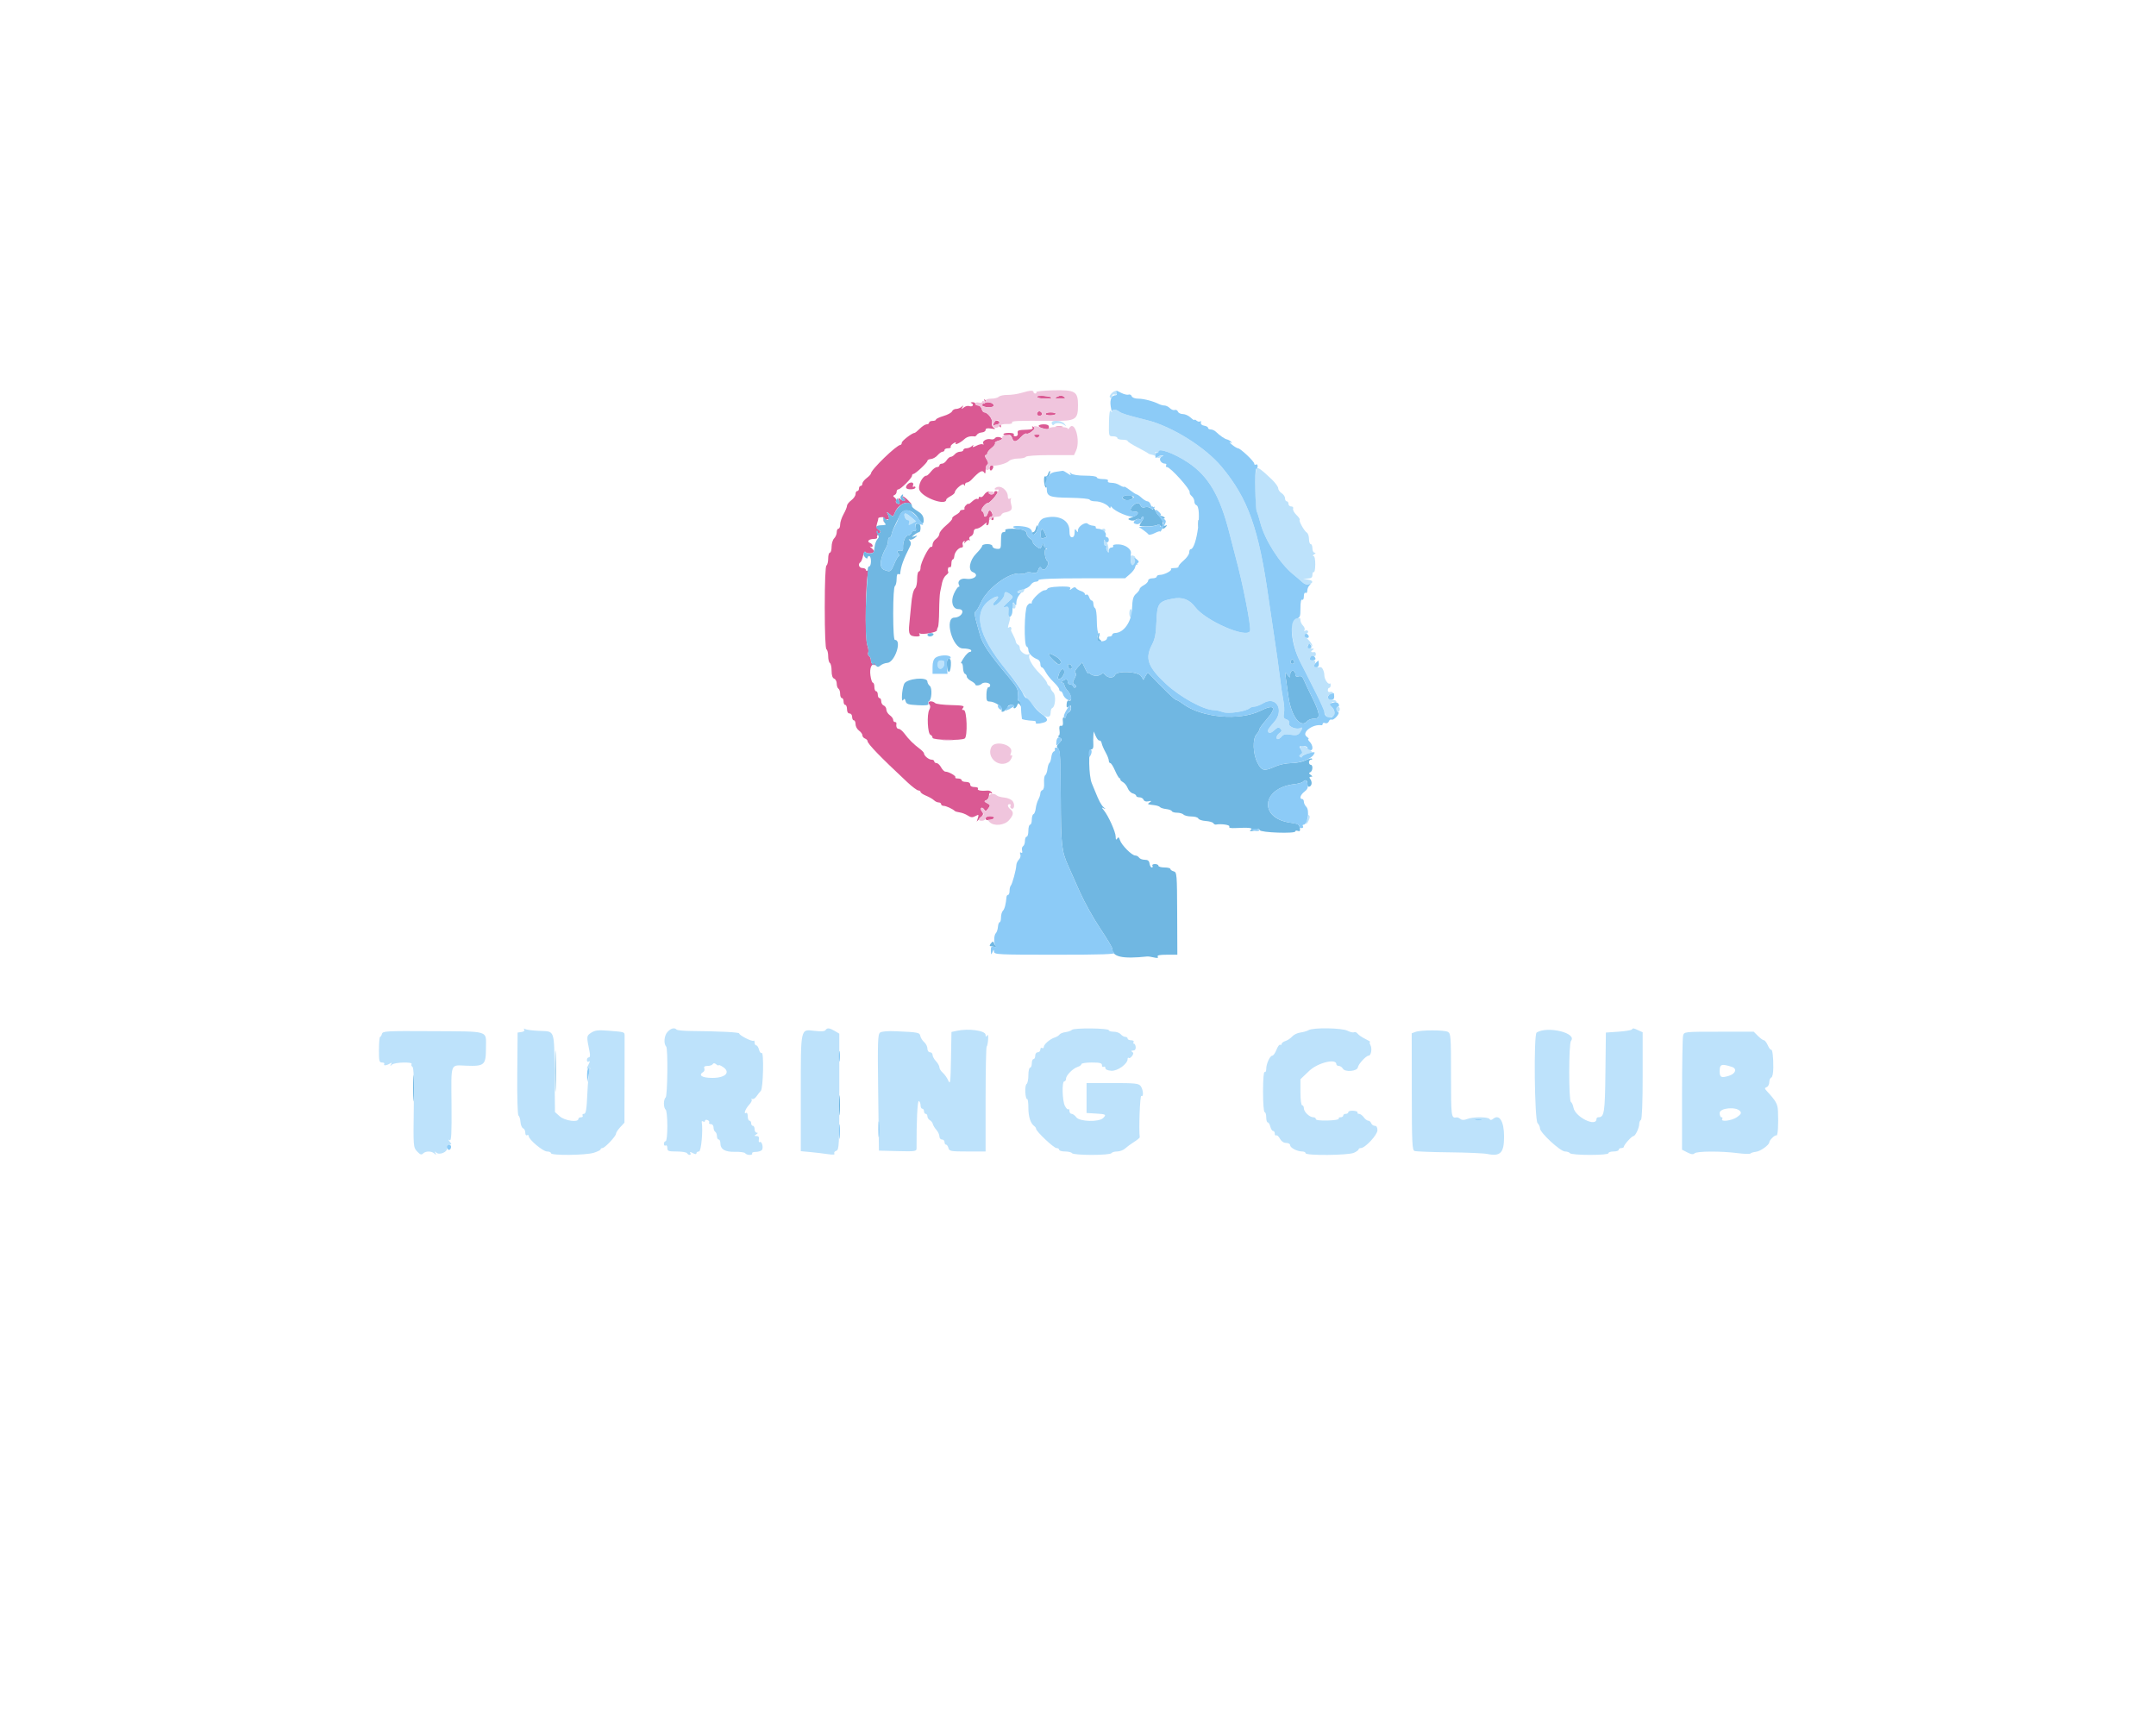 <svg id="svg" version="1.1" xmlns="http://www.w3.org/2000/svg" xmlns:xlink="http://www.w3.org/1999/xlink" width="400" height="317.291" viewBox="0, 0, 400,317.291"><g id="svgg"><path id="path0" d="M206.171 73.037 C 205.841 73.402,205.787 73.658,206.011 73.797 C 206.197 73.912,206.349 73.787,206.349 73.521 C 206.349 73.240,206.533 73.106,206.784 73.203 C 207.024 73.295,207.296 73.171,207.389 72.928 C 207.630 72.301,206.768 72.378,206.171 73.037 M205.746 78.378 C 205.699 80.931,205.705 80.952,206.500 80.952 C 206.941 80.952,207.302 81.095,207.302 81.270 C 207.302 81.444,207.730 81.587,208.254 81.587 C 208.778 81.587,209.207 81.694,209.207 81.825 C 209.208 81.956,210.029 82.487,211.033 83.004 C 212.036 83.521,212.929 84.021,213.016 84.115 C 213.103 84.209,213.460 84.336,213.810 84.397 C 214.159 84.458,214.535 84.653,214.645 84.831 C 214.777 85.044,215.046 85.025,215.438 84.775 C 215.897 84.482,215.911 84.434,215.499 84.560 C 215.207 84.650,214.778 84.491,214.547 84.206 C 214.242 83.830,214.236 83.753,214.524 83.926 C 214.751 84.063,214.921 84.005,214.921 83.791 C 214.921 83.049,217.869 84.126,220.349 85.773 C 224.221 88.346,226.341 91.964,228.127 99.048 C 228.545 100.706,229.025 102.563,229.194 103.175 C 230.538 108.046,232.175 116.395,231.917 117.067 C 231.352 118.538,223.660 115.190,221.739 112.636 C 220.663 111.206,219.381 110.730,217.553 111.081 C 214.951 111.582,214.680 111.963,214.555 115.304 C 214.469 117.600,214.286 118.556,213.730 119.613 C 212.384 122.174,212.946 123.746,216.338 126.909 C 218.933 129.328,223.338 131.746,225.151 131.746 C 225.523 131.746,226.293 131.914,226.860 132.119 C 227.910 132.499,231.163 132.019,231.889 131.377 C 232.055 131.231,232.439 131.111,232.744 131.111 C 233.048 131.111,233.797 130.816,234.408 130.455 C 236.796 129.047,238.339 131.808,236.377 133.979 C 235.751 134.673,235.238 135.359,235.238 135.504 C 235.238 136.144,235.724 136.143,236.409 135.499 C 237.003 134.941,237.230 134.882,237.544 135.200 C 237.856 135.517,237.823 135.682,237.381 136.009 C 236.799 136.439,236.627 137.143,237.104 137.143 C 237.257 137.143,237.572 136.915,237.803 136.636 C 238.118 136.257,238.536 136.180,239.466 136.329 C 240.443 136.485,240.801 136.406,241.138 135.962 C 241.630 135.314,241.723 134.799,241.302 135.059 C 240.648 135.464,238.994 134.844,239.148 134.252 C 239.249 133.869,239.085 133.605,238.664 133.471 C 238.155 133.309,238.066 133.084,238.215 132.338 C 238.317 131.826,238.262 130.733,238.091 129.910 C 237.921 129.086,237.640 127.198,237.467 125.714 C 237.294 124.230,236.856 121.087,236.494 118.730 C 236.131 116.373,235.635 113.016,235.391 111.270 C 233.558 98.121,231.577 92.537,226.648 86.614 C 223.616 82.971,217.446 79.114,212.793 77.953 C 209.187 77.054,208.114 76.726,207.666 76.385 C 207.048 75.915,206.350 75.869,206.344 76.298 C 206.341 76.531,206.239 76.508,206.066 76.235 C 205.898 75.970,205.774 76.798,205.746 78.378 M195.134 78.598 C 195.240 78.875,195.414 78.968,195.520 78.805 C 195.787 78.397,196.884 78.425,197.460 78.853 C 197.874 79.160,197.879 79.134,197.501 78.651 C 196.920 77.910,194.852 77.864,195.134 78.598 M233.139 86.879 C 232.774 87.012,232.816 94.340,233.185 94.937 C 233.284 95.098,233.572 96.022,233.824 96.990 C 234.648 100.152,237.400 104.496,239.855 106.508 C 240.494 107.032,241.295 107.718,241.636 108.032 C 242.016 108.384,242.493 108.528,242.873 108.408 C 243.763 108.125,243.635 107.683,242.619 107.529 L 241.746 107.397 242.619 107.349 C 243.273 107.314,243.492 107.138,243.492 106.648 C 243.492 106.288,243.607 106.066,243.749 106.153 C 243.890 106.240,244.012 105.606,244.021 104.743 C 244.031 103.800,243.897 103.173,243.685 103.170 C 243.492 103.167,243.548 103.026,243.810 102.857 C 244.127 102.652,244.153 102.548,243.889 102.545 C 243.671 102.542,243.492 102.183,243.492 101.746 C 243.492 101.310,243.349 100.952,243.175 100.952 C 243.000 100.952,242.857 100.531,242.857 100.016 C 242.857 99.501,242.679 98.965,242.460 98.825 C 241.951 98.499,240.919 96.647,241.129 96.437 C 241.218 96.348,240.944 95.943,240.520 95.536 C 240.097 95.128,239.822 94.609,239.909 94.382 C 239.999 94.148,239.846 93.968,239.558 93.968 C 239.277 93.968,239.048 93.754,239.048 93.492 C 239.048 93.230,238.905 93.016,238.730 93.016 C 238.556 93.016,238.413 92.765,238.413 92.457 C 238.413 92.150,238.127 91.720,237.778 91.502 C 237.429 91.284,237.143 90.876,237.143 90.595 C 237.143 90.314,236.598 89.565,235.931 88.931 C 234.015 87.107,233.516 86.741,233.139 86.879 M167.845 95.873 C 167.936 96.222,168.204 96.508,168.440 96.508 C 168.705 96.508,168.794 96.704,168.672 97.021 C 168.500 97.468,168.571 97.483,169.219 97.136 L 169.963 96.738 169.091 95.988 C 168.024 95.071,167.625 95.034,167.845 95.873 M204.299 98.391 C 204.082 98.742,204.583 99.120,204.876 98.827 C 205.178 98.526,205.122 98.095,204.781 98.095 C 204.616 98.095,204.400 98.228,204.299 98.391 M204.762 100.622 C 204.762 100.978,204.913 101.270,205.098 101.270 C 205.283 101.270,205.364 101.384,205.278 101.523 C 205.192 101.662,205.255 101.984,205.419 102.237 C 205.636 102.572,205.700 102.432,205.653 101.722 C 205.576 100.569,204.762 99.563,204.762 100.622 M209.783 103.983 C 209.897 104.965,209.973 105.012,211.071 104.786 C 211.136 104.773,211.016 104.554,210.805 104.300 C 210.594 104.045,210.504 103.704,210.604 103.542 C 210.704 103.380,210.534 103.181,210.224 103.100 C 209.756 102.977,209.682 103.124,209.783 103.983 M189.206 109.524 C 188.770 109.664,188.484 109.803,188.571 109.834 C 189.306 110.093,189.825 110.025,189.968 109.651 C 190.062 109.407,190.108 109.221,190.069 109.238 C 190.031 109.255,189.643 109.384,189.206 109.524 M186.349 110.301 C 186.349 110.946,184.872 112.470,184.399 112.313 C 184.134 112.225,184.229 111.962,184.691 111.500 C 185.670 110.521,185.067 110.369,183.751 111.263 C 180.451 113.506,181.383 117.794,186.550 124.137 C 188.039 125.965,189.385 127.782,189.541 128.175 C 189.829 128.898,191.123 130.435,192.849 132.103 C 194.030 133.246,194.921 133.308,194.921 132.249 C 194.921 131.827,195.052 131.434,195.212 131.376 C 195.798 131.162,195.955 129.016,195.423 128.484 C 195.147 128.208,194.921 127.841,194.921 127.668 C 194.921 127.496,194.788 127.307,194.627 127.249 C 194.465 127.190,194.287 126.929,194.230 126.667 C 194.173 126.405,193.556 125.618,192.857 124.918 C 191.471 123.529,190.665 122.053,190.997 121.514 C 191.121 121.315,191.061 121.263,190.856 121.390 C 190.361 121.696,189.206 120.910,189.206 120.268 C 189.206 119.975,189.056 119.685,188.872 119.624 C 188.687 119.562,188.502 119.301,188.460 119.042 C 188.417 118.783,188.186 118.214,187.947 117.778 C 187.708 117.341,187.536 116.948,187.565 116.905 C 187.762 116.613,187.561 116.189,187.302 116.349 C 186.914 116.589,186.914 116.590,187.281 115.309 C 187.451 114.717,187.456 114.349,187.294 114.449 C 187.137 114.546,187.047 114.141,187.094 113.549 C 187.168 112.608,187.097 112.491,186.526 112.620 C 186.026 112.734,186.133 112.534,186.984 111.768 C 188.059 110.801,188.075 110.753,187.479 110.305 C 186.699 109.718,186.349 109.717,186.349 110.301 M187.836 112.185 C 187.732 112.456,187.774 112.756,187.928 112.852 C 188.333 113.102,188.575 112.583,188.277 112.101 C 188.080 111.782,187.983 111.801,187.836 112.185 M209.524 113.810 C 209.524 114.246,209.665 114.603,209.838 114.603 C 210.010 114.603,210.122 114.246,210.086 113.810 C 210.050 113.373,209.909 113.016,209.772 113.016 C 209.636 113.016,209.524 113.373,209.524 113.810 M240.238 114.822 C 239.108 115.117,239.721 119.900,241.274 122.908 C 241.665 123.666,242.103 124.523,242.247 124.812 C 242.391 125.102,243.230 126.766,244.112 128.511 C 244.993 130.255,245.714 131.889,245.714 132.141 C 245.714 132.393,246.025 132.872,246.404 133.205 C 246.783 133.537,246.989 133.631,246.861 133.413 C 246.717 133.166,246.816 133.016,247.124 133.016 C 247.771 133.016,247.768 131.850,247.119 131.201 C 246.611 130.693,247.083 129.986,247.683 130.357 C 247.823 130.443,247.937 130.362,247.937 130.177 C 247.937 129.993,247.579 129.841,247.143 129.841 C 246.624 129.841,246.349 129.664,246.349 129.328 C 246.349 128.978,246.543 128.866,246.960 128.975 C 247.399 129.089,247.522 129.005,247.396 128.676 C 247.299 128.424,247.024 128.293,246.784 128.384 C 246.538 128.479,246.349 128.350,246.349 128.085 C 246.349 127.829,246.468 127.619,246.614 127.619 C 246.759 127.619,246.878 127.405,246.878 127.143 C 246.878 126.881,246.814 126.731,246.735 126.810 C 246.444 127.101,245.714 126.054,245.709 125.340 C 245.704 124.565,245.308 123.736,244.965 123.782 C 244.018 123.909,243.781 123.765,243.968 123.175 C 244.125 122.682,244.025 122.540,243.523 122.540 C 243.069 122.540,242.933 122.393,243.067 122.045 C 243.171 121.773,243.452 121.626,243.692 121.718 C 243.939 121.813,244.127 121.683,244.127 121.419 C 244.127 121.162,244.020 120.969,243.889 120.990 C 243.262 121.089,243.064 120.912,243.492 120.635 C 243.877 120.386,243.832 120.326,243.254 120.322 C 242.534 120.317,242.293 119.873,242.830 119.541 C 242.990 119.442,243.193 119.541,243.281 119.760 C 243.378 120.000,243.452 120.018,243.467 119.805 C 243.481 119.611,243.118 119.077,242.660 118.620 C 241.952 117.912,241.905 117.758,242.341 117.591 C 242.623 117.482,242.773 117.264,242.675 117.104 C 242.576 116.945,242.341 116.911,242.151 117.028 C 241.955 117.149,241.897 117.094,242.017 116.900 C 242.133 116.713,242.012 116.344,241.749 116.080 C 241.485 115.817,241.270 115.376,241.270 115.102 C 241.270 114.591,241.197 114.571,240.238 114.822 M173.968 123.357 C 173.968 124.399,175.030 124.306,175.181 123.251 C 175.258 122.711,175.124 122.540,174.625 122.540 C 174.131 122.540,173.968 122.742,173.968 123.357 M247.937 131.587 C 247.937 131.849,248.079 132.063,248.254 132.063 C 248.429 132.063,248.571 131.849,248.571 131.587 C 248.571 131.325,248.429 131.111,248.254 131.111 C 248.079 131.111,247.937 131.325,247.937 131.587 M241.347 139.057 C 241.672 139.582,241.666 139.752,241.315 139.970 C 241.015 140.157,240.991 140.304,241.236 140.455 C 241.429 140.575,241.587 140.532,241.587 140.361 C 241.587 140.190,242.028 139.954,242.566 139.835 L 243.545 139.620 242.897 139.017 C 241.964 138.147,240.801 138.178,241.347 139.057 M242.608 151.261 C 242.733 151.399,242.685 151.791,242.503 152.132 C 242.320 152.474,242.231 152.813,242.304 152.886 C 242.377 152.959,242.597 152.666,242.794 152.235 C 243.065 151.640,243.058 151.398,242.766 151.230 C 242.554 151.109,242.483 151.122,242.608 151.261 M97.257 191.039 C 97.381 191.240,97.170 191.426,96.751 191.485 L 96.032 191.587 95.967 199.197 C 95.930 203.571,96.027 206.883,96.195 206.987 C 96.356 207.086,96.522 207.623,96.565 208.179 C 96.607 208.735,96.826 209.260,97.051 209.347 C 97.276 209.433,97.460 209.803,97.460 210.168 C 97.460 210.532,97.603 210.743,97.778 210.635 C 97.952 210.527,98.095 210.601,98.095 210.800 C 98.095 211.436,100.735 213.651,101.494 213.651 C 101.894 213.651,102.222 213.794,102.222 213.968 C 102.222 214.429,108.640 214.367,110.164 213.891 C 110.859 213.674,111.429 213.388,111.429 213.256 C 111.429 213.124,111.581 213.016,111.767 213.016 C 112.206 213.016,114.286 210.814,114.286 210.349 C 114.286 210.154,114.638 209.613,115.069 209.149 L 115.853 208.304 115.873 200.580 C 115.885 196.333,115.889 192.560,115.883 192.196 C 115.872 191.458,115.950 191.482,112.808 191.236 C 110.965 191.091,110.375 191.163,109.684 191.616 C 108.790 192.201,108.789 192.221,109.386 195.159 C 109.523 195.831,109.473 196.190,109.242 196.190 C 109.048 196.190,108.889 196.413,108.889 196.685 C 108.889 196.964,109.041 197.086,109.238 196.965 C 109.492 196.808,109.492 196.927,109.238 197.401 C 108.788 198.242,108.795 198.508,109.260 198.221 C 109.522 198.059,109.558 198.171,109.383 198.599 C 109.247 198.933,109.060 200.885,108.969 202.937 C 108.837 205.871,108.705 206.667,108.350 206.667 C 108.102 206.667,107.987 206.810,108.095 206.984 C 108.203 207.159,108.069 207.302,107.797 207.302 C 107.524 207.302,107.302 207.444,107.302 207.619 C 107.302 208.307,104.776 207.954,103.860 207.137 L 102.963 206.338 102.889 199.122 C 102.805 190.891,102.986 191.393,100.057 191.272 C 98.832 191.222,97.652 191.071,97.437 190.938 C 97.194 190.788,97.126 190.826,97.257 191.039 M123.830 191.480 C 123.220 192.134,123.089 193.671,123.599 194.181 C 123.945 194.527,123.844 203.433,123.492 203.651 C 123.317 203.759,123.175 204.259,123.175 204.762 C 123.175 205.265,123.317 205.765,123.492 205.873 C 123.667 205.981,123.810 207.347,123.810 208.908 C 123.810 210.588,123.680 211.746,123.492 211.746 C 123.317 211.746,123.175 211.969,123.175 212.241 C 123.175 212.513,123.317 212.648,123.492 212.540 C 123.667 212.432,123.810 212.638,123.810 212.997 C 123.810 213.577,124.005 213.651,125.537 213.651 C 126.487 213.651,127.352 213.794,127.460 213.968 C 127.568 214.143,127.799 214.286,127.974 214.286 C 128.149 214.286,128.194 214.129,128.076 213.937 C 127.924 213.691,128.060 213.695,128.533 213.948 C 128.977 214.185,129.206 214.196,129.206 213.979 C 129.206 213.799,129.421 213.651,129.683 213.651 C 130.096 213.651,130.459 209.706,130.188 208.151 C 130.163 208.007,130.289 207.980,130.468 208.090 C 130.647 208.201,130.794 208.145,130.794 207.965 C 130.794 207.786,131.007 207.721,131.268 207.821 C 131.529 207.921,131.663 208.131,131.567 208.287 C 131.470 208.444,131.614 208.571,131.886 208.571 C 132.164 208.571,132.381 208.841,132.381 209.188 C 132.381 209.527,132.524 209.892,132.698 210.000 C 132.873 210.108,133.016 210.473,133.016 210.812 C 133.016 211.151,133.159 211.429,133.333 211.429 C 133.508 211.429,133.651 211.724,133.651 212.086 C 133.651 213.249,134.512 213.765,136.369 213.716 C 137.305 213.692,138.156 213.810,138.260 213.979 C 138.365 214.148,138.736 214.286,139.085 214.286 C 139.434 214.286,139.643 214.161,139.548 214.008 C 139.454 213.855,139.742 213.730,140.188 213.730 C 140.635 213.730,141.146 213.584,141.325 213.405 C 141.705 213.025,141.357 211.654,140.946 211.909 C 140.793 212.003,140.724 211.791,140.792 211.437 C 140.877 210.997,140.746 210.792,140.379 210.789 C 139.916 210.785,139.907 210.741,140.317 210.476 C 140.635 210.271,140.661 210.167,140.397 210.164 C 140.179 210.161,140.000 209.873,140.000 209.524 C 140.000 209.175,139.857 208.889,139.683 208.889 C 139.508 208.889,139.365 208.675,139.365 208.413 C 139.365 208.151,139.222 207.937,139.048 207.937 C 138.873 207.937,138.730 207.571,138.730 207.124 C 138.730 206.677,138.600 206.392,138.441 206.491 C 137.890 206.831,138.292 205.725,138.989 204.983 C 139.374 204.574,139.580 204.119,139.447 203.973 C 139.315 203.827,139.359 203.794,139.545 203.900 C 139.732 204.006,140.089 203.797,140.339 203.436 C 140.589 203.075,140.957 202.608,141.156 202.399 C 141.598 201.936,141.752 195.099,141.314 195.370 C 141.152 195.469,140.931 195.195,140.821 194.760 C 140.712 194.324,140.483 193.968,140.311 193.968 C 140.140 193.968,140.000 193.730,140.000 193.439 C 140.000 193.148,139.914 192.996,139.810 193.100 C 139.579 193.331,137.143 192.100,137.143 191.752 C 137.143 191.523,133.597 191.344,128.043 191.291 C 126.791 191.280,125.660 191.163,125.529 191.032 C 125.109 190.611,124.486 190.776,123.830 191.480 M153.158 191.138 C 153.019 191.363,152.306 191.409,151.102 191.269 C 148.479 190.964,148.571 190.539,148.571 202.967 L 148.571 213.594 150.397 213.765 C 151.401 213.859,152.848 214.032,153.613 214.148 C 154.549 214.291,154.937 214.252,154.799 214.028 C 154.686 213.846,154.846 213.616,155.154 213.518 C 155.675 213.353,155.714 212.582,155.714 202.565 L 155.714 191.789 154.872 191.291 C 153.880 190.705,153.449 190.667,153.158 191.138 M198.887 191.077 C 198.713 191.249,198.168 191.443,197.675 191.508 C 197.182 191.573,196.682 191.776,196.564 191.961 C 196.446 192.145,196.045 192.390,195.673 192.506 C 194.800 192.779,193.651 193.776,193.651 194.262 C 193.651 194.470,193.508 194.552,193.333 194.444 C 193.159 194.337,193.016 194.471,193.016 194.743 C 193.016 195.015,192.802 195.238,192.540 195.238 C 192.275 195.238,192.063 195.520,192.063 195.873 C 192.063 196.222,191.921 196.508,191.746 196.508 C 191.571 196.508,191.429 196.865,191.429 197.302 C 191.429 197.738,191.286 198.095,191.111 198.095 C 190.937 198.095,190.794 198.730,190.794 199.505 C 190.794 200.280,190.646 201.006,190.465 201.118 C 190.285 201.230,190.177 201.939,190.227 202.693 C 190.277 203.448,190.425 204.000,190.556 203.919 C 190.687 203.838,190.794 204.568,190.794 205.541 C 190.794 207.215,191.196 208.451,191.905 208.957 C 192.079 209.081,192.222 209.298,192.222 209.439 C 192.222 209.914,195.505 213.016,196.008 213.016 C 196.283 213.016,196.508 213.159,196.508 213.333 C 196.508 213.508,197.000 213.651,197.600 213.651 C 198.201 213.651,198.781 213.794,198.889 213.968 C 199.000 214.148,200.579 214.286,202.540 214.286 C 204.500 214.286,206.079 214.148,206.190 213.968 C 206.298 213.794,206.780 213.651,207.260 213.651 C 207.741 213.651,208.411 213.398,208.750 213.089 C 209.088 212.780,209.842 212.229,210.425 211.864 C 211.008 211.499,211.473 211.109,211.457 210.997 C 211.257 209.570,211.498 203.180,211.746 203.333 C 212.214 203.623,212.114 202.157,211.622 201.508 C 211.253 201.022,210.599 200.952,206.394 200.952 L 201.587 200.952 201.587 203.730 L 201.587 206.508 203.248 206.608 C 205.198 206.725,205.315 206.794,204.664 207.445 C 203.879 208.229,200.276 208.125,199.683 207.302 C 199.431 206.952,199.042 206.667,198.819 206.667 C 198.595 206.667,198.413 206.429,198.413 206.138 C 198.413 205.847,198.320 205.702,198.206 205.815 C 198.092 205.929,197.806 205.651,197.571 205.197 C 197.076 204.242,196.988 200.635,197.460 200.635 C 197.635 200.635,197.778 200.414,197.778 200.144 C 197.778 199.521,199.048 198.239,199.948 197.953 C 200.326 197.833,200.635 197.602,200.635 197.439 C 200.635 197.276,201.492 197.143,202.540 197.143 C 204.053 197.143,204.444 197.245,204.444 197.638 C 204.444 197.910,204.587 198.044,204.762 197.937 C 204.937 197.829,205.079 197.934,205.079 198.170 C 205.079 198.435,205.503 198.629,206.183 198.675 C 207.335 198.752,209.206 197.406,209.206 196.500 C 209.206 196.272,209.299 196.178,209.413 196.291 C 209.527 196.405,209.800 196.251,210.021 195.949 C 210.323 195.536,210.331 195.343,210.052 195.166 C 209.808 195.010,209.864 194.929,210.218 194.925 C 210.557 194.922,210.737 194.687,210.706 194.286 C 210.680 193.937,210.538 193.651,210.390 193.651 C 210.242 193.651,210.210 193.508,210.317 193.333 C 210.425 193.159,210.220 193.016,209.860 193.016 C 209.500 193.016,209.206 192.873,209.206 192.698 C 209.206 192.524,209.010 192.381,208.769 192.381 C 208.529 192.381,208.154 192.167,207.937 191.905 C 207.719 191.643,207.130 191.429,206.628 191.429 C 206.125 191.429,205.714 191.303,205.714 191.149 C 205.714 190.761,199.276 190.693,198.887 191.077 M242.779 191.136 C 242.475 191.313,241.785 191.514,241.247 191.582 C 240.708 191.650,240.029 191.980,239.737 192.316 C 239.445 192.651,238.885 193.027,238.492 193.151 C 238.099 193.275,237.778 193.518,237.778 193.691 C 237.778 193.864,237.659 193.932,237.514 193.843 C 237.369 193.753,237.056 194.173,236.820 194.776 C 236.583 195.379,236.238 195.874,236.052 195.875 C 235.611 195.879,234.921 197.381,234.921 198.336 C 234.921 198.748,234.788 199.003,234.625 198.902 C 234.449 198.794,234.330 200.261,234.330 202.534 C 234.330 204.678,234.459 206.349,234.625 206.349 C 234.788 206.349,234.921 206.778,234.921 207.302 C 234.921 207.825,235.048 208.254,235.204 208.254 C 235.359 208.254,235.576 208.611,235.686 209.048 C 235.795 209.484,236.025 209.841,236.197 209.841 C 236.368 209.841,236.508 210.064,236.508 210.336 C 236.508 210.608,236.629 210.756,236.778 210.664 C 236.926 210.573,237.236 210.850,237.466 211.281 C 237.728 211.769,238.163 212.063,238.625 212.063 C 239.032 212.063,239.365 212.255,239.365 212.489 C 239.365 212.972,240.673 213.651,241.602 213.651 C 241.943 213.651,242.222 213.794,242.222 213.968 C 242.222 214.447,250.152 214.377,251.204 213.889 C 251.674 213.671,252.060 213.385,252.061 213.254 C 252.062 213.123,252.248 213.016,252.474 213.016 C 253.274 213.016,255.556 210.566,255.556 209.707 C 255.556 209.184,255.380 208.889,255.069 208.889 C 254.802 208.889,254.501 208.675,254.401 208.413 C 254.300 208.151,254.050 207.937,253.846 207.937 C 253.641 207.937,253.268 207.651,253.016 207.302 C 252.764 206.952,252.367 206.667,252.133 206.667 C 251.900 206.667,251.779 206.553,251.864 206.415 C 251.950 206.277,251.601 206.132,251.089 206.093 C 250.577 206.054,250.159 206.167,250.159 206.344 C 250.159 206.522,249.944 206.667,249.683 206.667 C 249.421 206.667,249.206 206.810,249.206 206.984 C 249.206 207.159,248.984 207.302,248.711 207.302 C 248.439 207.302,248.291 207.423,248.383 207.571 C 248.475 207.720,247.555 207.870,246.338 207.905 C 244.961 207.946,244.127 207.844,244.127 207.636 C 244.127 207.452,243.914 207.302,243.654 207.302 C 242.964 207.302,241.905 206.298,241.905 205.644 C 241.905 205.333,241.762 205.079,241.587 205.079 C 241.403 205.079,241.270 204.062,241.270 202.662 L 241.270 200.244 242.896 198.693 C 244.492 197.171,247.937 196.329,247.937 197.460 C 247.937 197.635,248.144 197.778,248.397 197.778 C 248.650 197.778,248.983 198.002,249.136 198.276 C 249.531 198.981,251.818 198.781,251.925 198.032 C 252.011 197.435,253.452 195.873,253.917 195.873 C 254.377 195.873,254.605 194.565,254.258 193.917 C 254.086 193.596,254.058 193.330,254.195 193.326 C 254.332 193.322,253.944 193.077,253.333 192.781 C 252.722 192.485,252.065 192.038,251.874 191.787 C 251.682 191.537,251.386 191.418,251.216 191.523 C 251.046 191.628,250.508 191.507,250.020 191.254 C 248.981 190.715,243.651 190.628,242.779 191.136 M302.726 191.032 C 302.596 191.163,301.465 191.341,300.213 191.429 L 297.937 191.587 297.851 198.997 C 297.765 206.496,297.637 207.302,296.531 207.302 C 296.344 207.302,296.190 207.444,296.190 207.619 C 296.190 209.201,292.242 207.264,291.927 205.527 C 291.840 205.047,291.624 204.565,291.447 204.456 C 291.029 204.198,291.038 193.645,291.457 193.140 C 292.672 191.676,287.134 190.317,285.092 191.579 C 284.521 191.932,284.690 207.820,285.271 208.401 C 285.515 208.644,285.714 209.079,285.714 209.368 C 285.714 210.160,289.493 213.651,290.351 213.651 C 290.748 213.651,291.162 213.794,291.270 213.968 C 291.381 214.149,292.966 214.286,294.939 214.286 C 297.043 214.286,298.413 214.161,298.413 213.968 C 298.413 213.794,298.841 213.651,299.365 213.651 C 299.889 213.651,300.317 213.508,300.317 213.333 C 300.317 213.159,300.532 213.016,300.794 213.016 C 301.056 213.016,301.270 212.909,301.270 212.778 C 301.271 212.421,302.730 210.794,303.053 210.791 C 303.405 210.788,304.127 209.265,304.127 208.527 C 304.127 208.223,304.270 207.886,304.444 207.778 C 304.643 207.655,304.762 204.564,304.762 199.556 L 304.762 191.530 303.953 191.162 C 302.996 190.726,303.027 190.729,302.726 191.032 M70.865 191.825 C 70.785 192.131,70.629 192.381,70.519 192.381 C 70.408 192.381,70.312 193.453,70.305 194.762 C 70.295 196.870,70.361 197.143,70.880 197.143 C 71.202 197.143,71.386 197.273,71.287 197.432 C 71.072 197.780,71.727 197.712,72.351 197.323 C 72.680 197.117,72.730 197.161,72.542 197.491 C 72.336 197.851,72.369 197.861,72.715 197.540 C 73.207 197.083,76.641 196.988,76.363 197.438 C 76.262 197.601,76.335 197.829,76.524 197.946 C 76.759 198.091,76.835 200.479,76.767 205.511 C 76.668 212.769,76.676 212.874,77.383 213.637 C 77.938 214.236,78.184 214.324,78.478 214.030 C 78.972 213.536,80.077 213.545,80.618 214.048 C 80.965 214.370,80.998 214.355,80.794 213.968 C 80.601 213.603,80.633 213.576,80.932 213.851 C 81.542 214.414,83.130 213.709,82.935 212.963 C 82.831 212.563,82.956 212.381,83.335 212.381 C 83.814 212.381,83.829 212.309,83.452 211.844 C 83.142 211.462,83.132 211.377,83.420 211.549 C 83.742 211.743,83.812 210.410,83.769 204.938 C 83.707 197.036,83.486 197.620,86.493 197.732 C 89.904 197.859,90.159 197.626,90.159 194.389 C 90.159 191.131,91.030 191.393,79.940 191.325 C 71.676 191.274,70.999 191.311,70.865 191.825 M163.280 191.587 C 162.850 191.901,162.807 193.271,162.927 202.719 L 163.065 213.492 166.559 213.581 C 169.732 213.662,170.052 213.619,170.049 213.105 C 170.018 208.135,170.213 204.123,170.476 204.286 C 170.651 204.394,170.794 204.759,170.794 205.098 C 170.794 205.437,170.937 205.714,171.111 205.714 C 171.286 205.714,171.429 205.929,171.429 206.190 C 171.429 206.452,171.571 206.667,171.746 206.667 C 171.921 206.667,172.063 206.874,172.063 207.127 C 172.063 207.380,172.266 207.702,172.514 207.841 C 172.762 207.981,173.012 208.304,173.070 208.559 C 173.127 208.814,173.425 209.305,173.730 209.651 C 174.036 209.996,174.286 210.537,174.286 210.854 C 174.286 211.170,174.500 211.429,174.762 211.429 C 175.024 211.429,175.238 211.643,175.238 211.905 C 175.238 212.167,175.364 212.381,175.519 212.381 C 175.673 212.381,175.874 212.667,175.965 213.016 C 176.118 213.600,176.398 213.651,179.494 213.651 L 182.857 213.651 182.857 204.021 C 182.857 198.725,182.947 194.301,183.058 194.191 C 183.168 194.081,183.289 193.476,183.327 192.847 C 183.371 192.136,183.297 191.862,183.132 192.122 C 182.928 192.443,182.866 192.419,182.862 192.018 C 182.854 191.213,179.706 190.777,177.460 191.270 L 176.524 191.476 176.437 196.452 C 176.360 200.824,176.300 201.316,175.940 200.503 C 175.715 199.994,175.251 199.334,174.908 199.037 C 174.566 198.740,174.286 198.291,174.286 198.038 C 174.286 197.786,174.000 197.273,173.651 196.899 C 173.302 196.524,173.016 195.997,173.016 195.728 C 173.016 195.458,172.802 195.238,172.540 195.238 C 172.265 195.238,172.063 194.951,172.063 194.561 C 172.063 194.189,171.795 193.651,171.466 193.366 C 171.138 193.081,170.816 192.574,170.752 192.238 C 170.624 191.575,170.374 191.525,166.250 191.340 C 164.734 191.272,163.579 191.368,163.280 191.587 M262.622 191.460 L 261.915 191.722 261.927 202.544 C 261.936 212.036,261.999 213.389,262.432 213.555 C 262.703 213.660,265.589 213.773,268.844 213.806 C 272.099 213.840,275.291 213.977,275.938 214.110 C 278.377 214.612,279.048 213.915,279.048 210.882 C 279.048 208.042,278.174 206.632,277.011 207.597 C 276.705 207.850,276.499 207.862,276.359 207.634 C 276.095 207.208,273.318 207.202,272.204 207.626 C 271.616 207.850,271.226 207.846,270.947 207.615 C 270.725 207.430,270.421 207.301,270.272 207.328 C 269.231 207.515,269.206 207.338,269.206 199.535 C 269.206 192.329,269.164 191.746,268.624 191.457 C 267.931 191.086,263.628 191.088,262.622 191.460 M312.264 192.143 C 312.158 192.536,312.070 197.461,312.068 203.087 L 312.063 213.317 313.052 213.828 C 313.763 214.196,314.138 214.243,314.386 213.995 C 314.801 213.580,319.279 213.558,322.376 213.957 C 323.595 214.114,324.666 214.145,324.757 214.025 C 324.847 213.905,325.318 213.761,325.803 213.705 C 326.605 213.612,328.254 212.432,328.254 211.951 C 328.254 211.551,329.328 210.514,329.580 210.670 C 329.842 210.832,329.979 208.631,329.863 206.116 C 329.804 204.838,329.490 204.274,327.850 202.499 C 327.361 201.970,327.350 201.866,327.771 201.705 C 328.036 201.603,328.254 201.189,328.254 200.786 C 328.254 200.383,328.420 199.998,328.623 199.930 C 328.840 199.858,328.996 199.099,329.003 198.078 C 329.017 196.047,328.829 194.603,328.571 194.762 C 328.471 194.824,328.204 194.457,327.977 193.945 C 327.751 193.434,327.428 193.016,327.261 193.016 C 327.093 193.016,326.598 192.659,326.162 192.222 L 325.368 191.429 318.911 191.429 C 312.484 191.429,312.454 191.432,312.264 192.143 M133.333 197.651 C 133.333 197.538,133.682 197.674,134.109 197.954 C 135.617 198.942,134.616 200.000,132.171 200.000 C 130.215 200.000,129.479 199.505,130.498 198.876 C 130.684 198.760,130.760 198.466,130.667 198.222 C 130.550 197.917,130.736 197.778,131.261 197.778 C 131.682 197.778,132.119 197.628,132.232 197.445 C 132.372 197.217,132.579 197.230,132.885 197.484 C 133.132 197.688,133.333 197.763,133.333 197.651 M321.295 197.945 C 322.338 198.276,322.024 199.222,320.741 199.616 C 319.330 200.049,319.048 199.907,319.048 198.764 C 319.048 197.447,319.364 197.332,321.295 197.945 M322.831 206.159 C 323.126 206.515,323.012 206.739,322.266 207.271 C 321.322 207.943,319.154 208.218,319.524 207.619 C 319.632 207.444,319.569 207.302,319.384 207.302 C 319.199 207.302,319.048 206.944,319.048 206.508 C 319.048 205.568,322.107 205.286,322.831 206.159 M274.841 207.838 C 274.536 207.918,274.036 207.918,273.730 207.838 C 273.425 207.758,273.675 207.693,274.286 207.693 C 274.897 207.693,275.147 207.758,274.841 207.838 " stroke="none" fill="#bde2fb" fill-rule="evenodd"></path><path id="path1" d="M192.381 73.636 C 192.381 73.820,193.044 73.968,193.862 73.968 C 195.622 73.968,195.514 73.664,193.680 73.454 C 192.893 73.363,192.381 73.435,192.381 73.636 M196.032 73.651 C 195.533 73.865,195.669 73.927,196.667 73.941 C 197.598 73.954,197.810 73.877,197.460 73.651 C 196.905 73.292,196.867 73.292,196.032 73.651 M182.672 74.400 C 182.812 74.831,182.739 74.943,182.401 74.813 C 182.090 74.694,181.995 74.787,182.114 75.096 C 182.339 75.682,184.560 75.745,184.365 75.159 C 184.293 74.940,183.959 74.710,183.624 74.646 C 183.290 74.582,182.895 74.368,182.748 74.170 C 182.586 73.952,182.556 74.043,182.672 74.400 M180.240 74.814 C 180.459 74.903,180.562 75.099,180.468 75.251 C 180.374 75.403,180.086 75.447,179.827 75.347 C 179.569 75.248,179.117 75.362,178.824 75.599 C 178.366 75.971,178.328 75.965,178.557 75.556 C 178.774 75.168,178.743 75.153,178.396 75.476 C 178.161 75.694,177.707 75.873,177.387 75.873 C 177.067 75.873,176.728 76.075,176.634 76.321 C 176.539 76.567,175.829 76.956,175.056 77.184 C 174.283 77.412,173.651 77.711,173.651 77.847 C 173.651 77.984,173.365 78.095,173.016 78.095 C 172.667 78.095,172.381 78.238,172.381 78.413 C 172.381 78.587,172.173 78.730,171.919 78.730 C 171.665 78.730,171.100 79.087,170.664 79.524 C 170.227 79.960,169.790 80.317,169.693 80.317 C 169.236 80.317,167.309 81.791,167.306 82.143 C 167.303 82.361,167.194 82.541,167.063 82.544 C 166.344 82.556,161.587 87.162,161.587 87.848 C 161.587 87.988,161.230 88.371,160.794 88.699 C 160.357 89.027,160.000 89.490,160.000 89.727 C 160.000 89.964,159.857 90.159,159.683 90.159 C 159.508 90.159,159.365 90.373,159.365 90.635 C 159.365 90.897,159.222 91.111,159.048 91.111 C 158.873 91.111,158.730 91.363,158.730 91.671 C 158.730 91.978,158.373 92.498,157.937 92.826 C 157.500 93.154,157.143 93.612,157.143 93.844 C 157.143 94.076,156.857 94.775,156.508 95.397 C 156.159 96.019,155.873 96.880,155.873 97.311 C 155.873 97.742,155.730 98.095,155.556 98.095 C 155.381 98.095,155.238 98.391,155.238 98.753 C 155.238 99.115,155.024 99.625,154.762 99.887 C 154.500 100.149,154.286 100.853,154.286 101.451 C 154.286 102.050,154.143 102.540,153.968 102.540 C 153.794 102.540,153.651 103.031,153.651 103.632 C 153.651 104.233,153.508 104.813,153.333 104.921 C 153.136 105.043,153.016 107.986,153.016 112.698 C 153.016 117.410,153.136 120.354,153.333 120.476 C 153.508 120.584,153.651 121.156,153.651 121.746 C 153.651 122.337,153.794 122.908,153.968 123.016 C 154.143 123.124,154.286 123.780,154.286 124.473 C 154.286 125.301,154.449 125.797,154.762 125.917 C 155.024 126.017,155.238 126.433,155.238 126.841 C 155.238 127.248,155.381 127.670,155.556 127.778 C 155.730 127.886,155.873 128.323,155.873 128.749 C 155.873 129.175,156.016 129.524,156.190 129.524 C 156.365 129.524,156.508 129.810,156.508 130.159 C 156.508 130.508,156.651 130.794,156.825 130.794 C 157.000 130.794,157.143 131.151,157.143 131.587 C 157.143 132.081,157.323 132.381,157.619 132.381 C 157.884 132.381,158.095 132.663,158.095 133.016 C 158.095 133.365,158.238 133.651,158.413 133.651 C 158.587 133.651,158.730 133.976,158.730 134.374 C 158.730 134.772,159.016 135.304,159.365 135.556 C 159.714 135.807,160.000 136.200,160.000 136.429 C 160.000 136.658,160.214 136.928,160.476 137.028 C 160.738 137.129,160.952 137.342,160.952 137.503 C 160.952 138.001,163.335 140.463,168.362 145.159 C 169.249 145.988,170.160 146.667,170.385 146.667 C 170.610 146.667,170.794 146.792,170.794 146.946 C 170.794 147.099,171.258 147.414,171.825 147.646 C 172.393 147.879,173.046 148.253,173.277 148.479 C 173.507 148.704,173.900 148.889,174.150 148.889 C 174.399 148.889,174.603 149.032,174.603 149.206 C 174.603 149.381,174.819 149.524,175.084 149.524 C 175.524 149.524,176.764 150.097,177.143 150.476 C 177.230 150.563,177.648 150.684,178.072 150.744 C 178.496 150.804,179.165 151.064,179.559 151.322 C 180.124 151.692,180.420 151.714,180.961 151.424 C 181.585 151.090,181.627 151.120,181.427 151.750 L 181.207 152.444 181.895 151.756 C 182.448 151.203,182.507 150.978,182.198 150.606 C 181.987 150.352,181.914 150.044,182.036 149.922 C 182.157 149.800,182.395 149.911,182.563 150.168 C 182.824 150.566,182.939 150.543,183.343 150.013 C 183.774 149.448,183.756 149.359,183.141 149.030 C 182.563 148.721,182.540 148.639,182.979 148.471 C 183.261 148.363,183.492 147.975,183.492 147.610 C 183.492 147.189,183.626 147.030,183.859 147.173 C 184.091 147.317,184.139 147.260,183.989 147.018 C 183.859 146.808,183.516 146.660,183.226 146.688 C 182.058 146.803,181.243 146.649,181.429 146.349 C 181.540 146.169,181.273 146.032,180.812 146.032 C 180.302 146.032,180.000 145.855,180.000 145.556 C 180.000 145.259,179.700 145.079,179.206 145.079 C 178.770 145.079,178.413 144.937,178.413 144.762 C 178.413 144.587,178.103 144.444,177.725 144.444 C 177.347 144.444,177.130 144.351,177.244 144.238 C 177.471 144.011,176.032 143.175,175.414 143.175 C 175.202 143.175,174.837 142.817,174.603 142.381 C 174.370 141.944,173.988 141.587,173.756 141.587 C 173.523 141.587,173.333 141.444,173.333 141.270 C 173.333 141.095,173.109 140.952,172.834 140.952 C 172.304 140.952,171.429 140.223,171.429 139.781 C 171.429 139.635,171.046 139.232,170.578 138.885 C 169.497 138.084,168.583 137.170,167.782 136.089 C 167.435 135.621,166.971 135.238,166.750 135.238 C 166.386 135.238,166.213 134.831,166.312 134.206 C 166.332 134.075,166.206 133.968,166.032 133.968 C 165.857 133.968,165.714 133.786,165.714 133.562 C 165.714 133.339,165.429 132.950,165.079 132.698 C 164.730 132.447,164.444 131.982,164.444 131.666 C 164.444 131.350,164.230 131.009,163.968 130.908 C 163.706 130.808,163.492 130.455,163.492 130.125 C 163.492 129.794,163.349 129.524,163.175 129.524 C 163.000 129.524,162.857 129.238,162.857 128.889 C 162.857 128.540,162.714 128.254,162.540 128.254 C 162.365 128.254,162.222 127.897,162.222 127.460 C 162.222 127.024,162.098 126.667,161.947 126.667 C 161.795 126.667,161.590 126.063,161.491 125.325 C 161.308 123.958,161.705 123.014,162.307 123.386 C 162.501 123.506,162.543 123.436,162.408 123.218 C 162.282 123.014,162.045 122.929,161.883 123.029 C 161.720 123.130,161.587 122.926,161.587 122.577 C 161.587 122.228,161.435 121.848,161.248 121.733 C 161.062 121.617,160.986 121.322,161.081 121.076 C 161.175 120.830,161.105 120.242,160.924 119.767 C 160.403 118.396,160.594 106.868,161.154 105.962 C 161.282 105.755,161.221 105.707,161.001 105.843 C 160.800 105.967,160.635 105.918,160.635 105.733 C 160.635 105.548,160.349 105.397,160.000 105.397 C 159.367 105.397,159.116 104.636,159.642 104.311 C 159.794 104.217,160.012 103.673,160.127 103.102 C 160.246 102.512,160.435 102.215,160.565 102.415 C 160.792 102.765,161.794 102.756,162.149 102.401 C 162.251 102.299,162.059 101.992,161.723 101.719 C 161.386 101.446,161.290 101.313,161.508 101.424 C 161.726 101.534,161.905 101.469,161.905 101.279 C 161.905 101.088,161.691 100.851,161.430 100.750 C 160.741 100.486,161.175 100.000,162.101 100.000 C 162.537 100.000,162.816 99.873,162.721 99.719 C 162.625 99.564,162.761 99.259,163.023 99.042 C 163.444 98.692,163.439 98.603,162.980 98.267 C 162.599 97.989,162.531 97.684,162.722 97.119 C 162.866 96.695,162.965 96.272,162.942 96.177 C 162.919 96.082,163.189 95.983,163.541 95.957 C 164.004 95.922,164.128 96.048,163.988 96.412 C 163.836 96.808,163.887 96.839,164.228 96.556 C 164.467 96.358,164.745 96.279,164.847 96.381 C 165.120 96.654,164.948 95.790,164.619 95.238 C 164.442 94.941,164.591 94.986,165.017 95.359 C 165.689 95.949,165.702 95.947,166.000 95.163 C 166.494 93.862,167.867 92.957,168.685 93.392 C 169.292 93.715,169.280 93.664,168.571 92.914 C 168.135 92.452,167.635 92.074,167.460 92.074 C 167.286 92.073,167.353 92.206,167.610 92.369 C 167.867 92.531,167.977 92.763,167.856 92.885 C 167.734 93.007,167.396 92.909,167.105 92.667 C 166.631 92.274,166.599 92.302,166.800 92.937 C 166.979 93.499,166.923 93.607,166.531 93.457 C 166.258 93.352,166.124 93.123,166.233 92.947 C 166.342 92.771,166.234 92.490,165.993 92.321 C 165.655 92.085,165.645 91.979,165.952 91.854 C 166.171 91.766,166.349 91.491,166.349 91.243 C 166.349 90.996,166.497 90.794,166.677 90.794 C 167.104 90.794,169.206 88.691,169.206 88.265 C 169.206 88.084,169.321 87.937,169.462 87.937 C 169.827 87.937,172.063 85.843,172.063 85.501 C 172.063 85.343,172.361 85.192,172.725 85.165 C 173.089 85.137,173.642 84.821,173.953 84.462 C 174.264 84.103,174.681 83.810,174.879 83.810 C 175.076 83.810,175.238 83.667,175.238 83.492 C 175.238 83.317,175.532 83.175,175.892 83.175 C 176.251 83.175,176.475 83.060,176.388 82.921 C 176.302 82.781,176.523 82.485,176.879 82.262 C 177.235 82.040,177.433 82.010,177.318 82.195 C 177.010 82.694,178.133 82.208,178.869 81.524 C 179.398 81.033,179.998 80.867,180.838 80.979 C 180.949 80.994,181.140 80.844,181.263 80.646 C 181.385 80.448,181.794 80.262,182.171 80.234 C 182.549 80.206,182.857 79.996,182.857 79.769 C 182.857 79.481,183.169 79.406,183.889 79.520 C 184.668 79.643,184.792 79.606,184.395 79.366 C 184.064 79.167,183.932 78.806,184.039 78.396 C 184.206 77.758,183.247 76.508,182.590 76.508 C 182.428 76.508,182.222 76.222,182.130 75.873 C 182.039 75.524,181.737 75.238,181.458 75.238 C 181.180 75.238,180.952 75.095,180.952 74.921 C 180.952 74.746,180.702 74.614,180.397 74.628 C 180.062 74.643,179.999 74.717,180.240 74.814 M192.584 76.411 C 192.226 76.768,192.366 77.143,192.857 77.143 C 193.119 77.143,193.333 77.008,193.333 76.844 C 193.333 76.444,192.838 76.157,192.584 76.411 M193.968 76.804 C 193.968 76.967,194.397 77.088,194.921 77.073 C 195.444 77.058,195.873 76.925,195.873 76.777 C 195.873 76.629,195.444 76.508,194.921 76.508 C 194.397 76.508,193.968 76.641,193.968 76.804 M184.479 78.348 C 184.166 78.933,184.188 79.004,184.628 78.835 C 184.915 78.725,185.268 78.834,185.424 79.081 C 185.578 79.324,185.707 79.373,185.709 79.188 C 185.723 78.230,184.858 77.640,184.479 78.348 M192.698 79.011 C 192.698 79.165,193.020 79.377,193.413 79.482 C 194.463 79.764,194.603 79.732,194.603 79.206 C 194.603 78.889,194.286 78.730,193.651 78.730 C 193.127 78.730,192.698 78.856,192.698 79.011 M191.557 79.316 C 191.711 79.565,191.420 79.695,190.654 79.722 C 188.837 79.786,188.725 79.828,188.823 80.404 C 188.880 80.734,188.714 80.952,188.408 80.952 C 188.128 80.952,187.987 80.810,188.095 80.635 C 188.212 80.446,187.828 80.317,187.143 80.317 C 186.511 80.317,186.074 80.447,186.172 80.605 C 186.270 80.763,186.622 80.822,186.954 80.735 C 187.370 80.626,187.623 80.783,187.769 81.241 C 188.047 82.119,188.496 82.078,189.409 81.093 C 189.823 80.647,190.289 80.360,190.445 80.457 C 190.600 80.553,191.051 80.369,191.447 80.049 C 192.001 79.600,192.071 79.407,191.749 79.208 C 191.471 79.036,191.407 79.073,191.557 79.316 M195.952 79.266 C 196.258 79.346,196.758 79.346,197.063 79.266 C 197.369 79.187,197.119 79.121,196.508 79.121 C 195.897 79.121,195.647 79.187,195.952 79.266 M192.000 81.016 C 192.296 81.312,192.466 81.312,192.762 81.016 C 193.058 80.720,192.974 80.635,192.381 80.635 C 191.788 80.635,191.704 80.720,192.000 81.016 M184.569 81.326 C 184.461 81.500,184.123 81.577,183.819 81.498 C 183.095 81.308,182.149 81.846,182.423 82.291 C 182.541 82.482,182.498 82.552,182.328 82.446 C 182.157 82.341,181.631 82.456,181.157 82.701 C 180.562 83.010,180.363 83.030,180.512 82.764 C 180.669 82.486,180.610 82.490,180.301 82.778 C 180.065 82.996,179.616 83.175,179.302 83.175 C 178.987 83.175,178.730 83.317,178.730 83.492 C 178.730 83.667,178.462 83.810,178.134 83.810 C 177.806 83.810,177.360 84.024,177.143 84.286 C 176.925 84.548,176.585 84.762,176.387 84.762 C 176.188 84.762,175.847 85.048,175.629 85.397 C 175.411 85.746,175.020 86.032,174.759 86.032 C 174.499 86.032,174.286 86.175,174.286 86.349 C 174.286 86.524,174.082 86.667,173.833 86.667 C 173.583 86.667,173.098 87.024,172.755 87.460 C 172.412 87.897,172.034 88.254,171.916 88.254 C 171.134 88.254,170.213 90.147,170.598 90.963 C 171.282 92.411,175.556 93.900,175.556 92.690 C 175.556 92.579,175.913 92.297,176.349 92.063 C 176.786 91.830,177.143 91.514,177.143 91.360 C 177.143 90.816,178.676 89.524,178.840 89.930 C 178.962 90.229,179.003 90.227,179.023 89.921 C 179.036 89.702,179.209 89.524,179.407 89.524 C 179.605 89.524,179.999 89.274,180.283 88.968 C 181.642 87.505,182.248 87.148,182.554 87.632 C 182.776 87.982,182.849 87.887,182.852 87.241 C 182.855 86.771,183.008 86.294,183.192 86.180 C 183.414 86.043,183.358 85.716,183.026 85.209 C 182.750 84.788,182.671 84.444,182.850 84.444 C 183.028 84.444,183.175 84.286,183.175 84.093 C 183.175 83.900,183.533 83.460,183.971 83.116 C 184.409 82.771,184.696 82.373,184.608 82.231 C 184.521 82.089,184.822 81.879,185.278 81.764 C 185.734 81.650,186.014 81.464,185.901 81.351 C 185.556 81.005,184.776 80.991,184.569 81.326 M183.598 86.825 C 183.598 87.087,183.702 87.302,183.828 87.302 C 183.955 87.302,184.141 87.087,184.242 86.825 C 184.347 86.552,184.248 86.349,184.011 86.349 C 183.784 86.349,183.598 86.563,183.598 86.825 M168.296 89.950 C 168.101 90.184,168.036 90.470,168.151 90.585 C 168.491 90.925,169.841 90.823,169.841 90.457 C 169.841 90.273,169.700 90.209,169.527 90.315 C 169.347 90.426,169.294 90.299,169.403 90.016 C 169.639 89.400,168.794 89.349,168.296 89.950 M182.573 91.811 C 182.368 92.138,182.063 92.320,181.894 92.216 C 181.725 92.111,181.587 92.186,181.587 92.381 C 181.587 92.576,181.466 92.661,181.318 92.569 C 181.170 92.478,180.741 92.689,180.366 93.039 C 179.990 93.389,179.683 93.593,179.683 93.492 C 179.683 93.391,179.483 93.493,179.240 93.718 C 178.996 93.943,178.862 94.234,178.941 94.365 C 179.020 94.496,178.862 94.603,178.590 94.603 C 178.318 94.603,178.095 94.722,178.095 94.867 C 178.095 95.012,177.743 95.319,177.312 95.550 C 176.882 95.780,176.591 96.069,176.667 96.191 C 176.742 96.313,176.237 96.888,175.545 97.469 C 174.852 98.050,174.286 98.754,174.286 99.034 C 174.286 99.314,174.000 99.748,173.651 100.000 C 173.302 100.252,173.016 100.720,173.016 101.041 C 173.016 101.362,172.899 101.553,172.756 101.464 C 172.405 101.247,170.782 104.424,170.789 105.317 C 170.791 105.710,170.651 106.032,170.476 106.032 C 170.302 106.032,170.159 106.646,170.159 107.397 C 170.159 108.148,170.013 108.908,169.834 109.087 C 169.438 109.482,169.194 110.488,169.033 112.381 C 168.966 113.167,168.822 114.650,168.712 115.677 C 168.497 117.697,168.718 118.081,170.098 118.090 C 170.572 118.094,170.751 117.966,170.605 117.729 C 170.480 117.527,170.507 117.438,170.665 117.530 C 171.125 117.798,173.809 117.333,173.814 116.984 C 173.817 116.810,173.909 116.524,174.018 116.349 C 174.128 116.175,174.227 114.817,174.239 113.333 C 174.252 111.849,174.336 110.278,174.428 109.841 C 174.520 109.405,174.684 108.619,174.794 108.095 C 174.904 107.571,175.228 106.958,175.513 106.732 C 175.798 106.507,175.996 106.257,175.952 106.177 C 175.734 105.777,175.914 105.067,176.190 105.238 C 176.371 105.349,176.508 105.083,176.508 104.622 C 176.508 104.175,176.620 103.810,176.758 103.810 C 176.895 103.810,177.029 103.522,177.056 103.171 C 177.110 102.453,177.858 101.587,178.424 101.587 C 178.630 101.587,178.718 101.378,178.619 101.121 C 178.521 100.865,178.599 100.557,178.793 100.437 C 179.019 100.298,179.063 100.379,178.914 100.665 C 178.787 100.910,178.886 100.863,179.135 100.560 C 179.383 100.258,179.703 100.115,179.844 100.243 C 179.986 100.371,179.998 100.297,179.872 100.077 C 179.738 99.844,179.849 99.599,180.139 99.488 C 180.412 99.383,180.635 99.027,180.635 98.696 C 180.635 98.344,180.857 98.095,181.170 98.095 C 181.464 98.095,182.059 97.774,182.491 97.381 C 182.923 96.988,183.174 96.845,183.048 97.063 C 182.923 97.282,182.971 97.460,183.156 97.460 C 183.341 97.460,183.492 97.103,183.492 96.667 C 183.492 96.230,183.643 95.873,183.828 95.873 C 184.013 95.873,184.076 96.016,183.968 96.190 C 183.860 96.365,183.933 96.508,184.130 96.508 C 184.353 96.508,184.406 96.239,184.271 95.794 C 183.924 94.645,183.494 94.370,183.286 95.164 C 183.081 95.946,182.540 96.134,182.540 95.423 C 182.540 95.176,182.374 94.918,182.172 94.851 C 181.766 94.716,182.782 93.333,183.288 93.333 C 183.616 93.333,185.078 91.713,185.079 91.349 C 185.079 91.218,184.937 91.111,184.762 91.111 C 184.587 91.111,184.444 91.254,184.444 91.429 C 184.444 91.603,184.222 91.746,183.950 91.746 C 183.677 91.746,183.528 91.627,183.618 91.481 C 183.708 91.336,183.593 91.217,183.363 91.217 C 183.132 91.217,182.777 91.484,182.573 91.811 M172.364 130.615 C 172.642 130.950,172.651 131.241,172.398 131.715 C 171.935 132.580,172.105 136.137,172.619 136.335 C 172.837 136.419,173.016 136.671,173.016 136.895 C 173.016 137.331,178.297 137.448,178.978 137.027 C 179.551 136.673,179.396 131.746,178.812 131.746 C 178.446 131.746,178.418 131.646,178.693 131.315 C 178.989 130.958,178.599 130.872,176.430 130.821 C 174.989 130.787,173.674 130.624,173.508 130.459 C 172.980 129.933,171.919 130.078,172.364 130.615 M182.857 151.861 C 182.857 152.151,183.119 152.243,183.651 152.141 C 184.087 152.058,184.444 151.863,184.444 151.709 C 184.444 151.555,184.087 151.429,183.651 151.429 C 183.193 151.429,182.857 151.611,182.857 151.861 " stroke="none" fill="#da5993" fill-rule="evenodd"></path><path id="path2" d="M194.451 87.917 C 194.335 88.282,194.102 88.495,193.934 88.391 C 193.754 88.280,193.659 88.672,193.704 89.339 C 193.746 89.965,193.910 90.476,194.067 90.476 C 194.225 90.476,194.268 90.253,194.163 89.980 C 194.058 89.707,194.197 89.051,194.470 88.522 C 194.744 87.993,194.899 87.491,194.814 87.407 C 194.730 87.323,194.566 87.552,194.451 87.917 M167.126 92.091 C 166.860 92.521,167.518 93.229,167.852 92.872 C 167.986 92.729,167.916 92.547,167.696 92.469 C 167.477 92.391,167.378 92.196,167.477 92.036 C 167.576 91.877,167.585 91.746,167.498 91.746 C 167.410 91.746,167.243 91.901,167.126 92.091 M208.639 91.988 C 208.054 92.183,208.179 92.605,208.874 92.787 C 209.215 92.876,209.738 92.771,210.036 92.553 C 210.617 92.128,209.533 91.690,208.639 91.988 M166.255 92.804 C 166.154 93.066,166.277 93.360,166.528 93.456 C 167.040 93.652,167.107 93.384,166.706 92.751 C 166.488 92.407,166.403 92.417,166.255 92.804 M167.153 93.699 C 166.685 94.068,166.166 94.726,166.000 95.163 C 165.702 95.947,165.689 95.949,165.017 95.359 C 164.591 94.986,164.442 94.941,164.619 95.238 C 165.244 96.286,164.758 96.946,164.034 96.032 C 163.894 95.854,163.824 95.994,163.876 96.349 C 163.927 96.698,164.111 97.089,164.286 97.217 C 164.460 97.346,164.139 97.453,163.571 97.455 C 162.462 97.461,162.219 97.884,163.057 98.353 C 163.410 98.551,163.460 98.712,163.215 98.864 C 163.018 98.985,162.857 98.910,162.857 98.696 C 162.857 98.482,162.765 98.399,162.653 98.511 C 162.541 98.623,162.617 98.917,162.823 99.165 C 163.111 99.512,163.103 99.714,162.789 100.046 C 162.564 100.282,162.331 100.905,162.271 101.429 C 162.210 101.952,162.116 102.427,162.062 102.484 C 161.810 102.747,160.773 102.736,160.600 102.468 C 160.492 102.302,160.333 102.358,160.243 102.594 C 160.153 102.828,160.276 103.203,160.516 103.427 C 160.768 103.662,160.952 103.695,160.952 103.505 C 160.952 103.323,161.095 103.175,161.270 103.175 C 161.444 103.175,161.587 103.603,161.587 104.127 C 161.587 104.651,161.453 105.079,161.290 105.079 C 161.126 105.079,160.996 105.329,161.001 105.635 C 161.006 105.940,160.917 107.548,160.803 109.206 C 160.494 113.689,160.552 118.789,160.924 119.767 C 161.105 120.242,161.175 120.830,161.081 121.076 C 160.986 121.322,161.062 121.617,161.248 121.733 C 161.435 121.848,161.587 122.211,161.587 122.540 C 161.587 122.868,161.752 123.239,161.954 123.364 C 162.195 123.513,162.241 123.437,162.089 123.144 C 161.962 122.899,162.078 122.970,162.347 123.301 C 162.768 123.819,162.911 123.843,163.360 123.470 C 163.648 123.231,164.211 123.019,164.612 122.997 C 166.009 122.923,167.404 118.730,166.032 118.730 C 165.834 118.730,165.714 116.885,165.714 113.828 C 165.714 110.903,165.842 108.847,166.032 108.730 C 166.206 108.622,166.349 108.034,166.349 107.423 C 166.349 106.763,166.478 106.391,166.667 106.508 C 166.841 106.616,166.995 106.589,167.008 106.447 C 167.132 105.090,167.593 103.821,168.901 101.231 C 169.057 100.923,169.011 100.554,168.787 100.312 C 168.557 100.063,168.548 99.982,168.763 100.102 C 168.955 100.209,169.384 100.076,169.715 99.805 C 170.303 99.325,170.302 99.318,169.683 99.499 C 169.057 99.681,169.057 99.677,169.664 99.207 C 170.003 98.945,170.396 98.730,170.537 98.730 C 170.678 98.730,170.794 98.373,170.794 97.937 C 170.794 97.417,170.616 97.143,170.280 97.143 C 169.909 97.143,169.808 97.355,169.913 97.908 C 170.011 98.420,169.932 98.623,169.674 98.524 C 169.462 98.443,169.203 98.599,169.099 98.871 C 168.994 99.143,168.693 99.365,168.429 99.365 C 167.951 99.365,167.469 100.612,167.541 101.660 C 167.562 101.962,167.481 102.195,167.361 102.178 C 166.524 102.059,166.285 102.239,166.667 102.698 C 166.884 102.960,166.937 103.175,166.785 103.176 C 166.633 103.176,166.244 103.819,165.921 104.604 C 165.293 106.131,165.205 106.185,164.056 105.748 C 163.059 105.369,163.217 103.645,164.445 101.512 C 164.619 101.209,164.762 100.673,164.762 100.322 C 164.762 99.970,164.905 99.683,165.079 99.683 C 165.254 99.683,165.397 99.482,165.397 99.236 C 165.397 98.991,165.700 98.170,166.071 97.411 C 166.442 96.652,166.845 95.827,166.965 95.577 C 167.641 94.179,169.382 94.522,170.406 96.255 C 171.067 97.374,171.442 97.390,171.351 96.295 C 171.303 95.715,170.953 95.254,170.244 94.835 C 169.673 94.498,169.206 94.099,169.206 93.948 C 169.206 93.192,167.986 93.044,167.153 93.699 M210.097 93.941 C 209.519 94.616,209.653 94.921,210.529 94.921 C 211.468 94.921,211.197 95.558,210.096 95.943 C 209.210 96.251,209.159 96.325,209.699 96.522 C 210.039 96.646,210.490 96.609,210.700 96.441 C 210.911 96.273,211.232 96.228,211.415 96.341 C 211.597 96.453,211.746 96.394,211.746 96.209 C 211.746 96.024,211.897 95.873,212.081 95.873 C 212.270 95.873,212.200 96.183,211.923 96.579 C 211.651 96.967,211.429 97.389,211.429 97.517 C 211.429 97.806,214.495 97.675,214.797 97.373 C 214.918 97.252,215.200 97.401,215.423 97.703 C 215.770 98.173,215.892 98.189,216.248 97.810 C 216.597 97.441,216.587 97.395,216.190 97.532 C 215.861 97.646,215.700 97.465,215.669 96.944 C 215.643 96.529,215.786 96.188,215.986 96.186 C 216.190 96.183,216.147 96.053,215.888 95.889 C 215.635 95.729,215.319 95.664,215.187 95.746 C 215.056 95.827,214.724 95.461,214.450 94.931 C 214.176 94.401,213.876 93.968,213.783 93.968 C 213.690 93.968,213.721 94.147,213.852 94.365 C 214.023 94.649,213.942 94.642,213.568 94.339 C 213.281 94.106,212.771 94.003,212.434 94.110 C 212.041 94.235,211.755 94.131,211.635 93.819 C 211.381 93.157,210.724 93.209,210.097 93.941 M222.296 97.143 C 222.296 97.754,222.361 98.004,222.441 97.698 C 222.521 97.393,222.521 96.893,222.441 96.587 C 222.361 96.282,222.296 96.532,222.296 97.143 M192.155 98.095 C 192.064 98.444,191.863 98.730,191.709 98.730 C 191.555 98.730,191.429 98.869,191.429 99.038 C 191.429 99.669,192.321 98.975,192.463 98.233 C 192.640 97.305,192.391 97.194,192.155 98.095 M186.508 98.413 C 186.616 98.587,186.481 98.730,186.209 98.730 C 185.827 98.730,185.714 99.091,185.714 100.314 C 185.714 101.809,185.670 101.894,184.921 101.832 C 184.484 101.796,184.127 101.583,184.127 101.359 C 184.127 101.119,183.738 100.952,183.175 100.952 C 182.651 100.952,182.222 101.100,182.222 101.280 C 182.222 101.461,181.722 102.108,181.111 102.720 C 179.896 103.935,179.552 105.792,180.476 106.147 C 181.795 106.653,180.770 107.627,179.174 107.384 C 178.189 107.234,177.521 107.900,177.954 108.600 C 178.052 108.759,178.003 108.889,177.845 108.889 C 177.686 108.889,177.298 109.463,176.982 110.164 C 176.330 111.610,176.739 113.016,177.813 113.016 C 179.195 113.016,178.458 114.568,177.063 114.593 C 175.151 114.628,176.709 120.311,178.632 120.315 C 179.364 120.316,180.051 120.460,180.159 120.635 C 180.267 120.810,180.168 120.954,179.939 120.956 C 179.711 120.958,179.191 121.474,178.784 122.102 C 178.377 122.730,178.177 123.162,178.339 123.061 C 178.501 122.961,178.647 123.335,178.663 123.893 C 178.679 124.451,178.843 124.958,179.028 125.020 C 179.214 125.082,179.365 125.311,179.365 125.528 C 179.365 125.746,179.722 126.116,180.159 126.349 C 180.595 126.583,180.952 126.880,180.952 127.010 C 180.952 127.291,181.793 127.202,182.107 126.887 C 182.514 126.481,183.704 126.658,183.704 127.125 C 183.704 127.377,183.556 127.556,183.376 127.522 C 183.196 127.488,183.031 128.067,183.011 128.810 C 182.980 129.919,183.076 130.159,183.554 130.159 C 184.633 130.159,186.167 131.270,185.833 131.810 C 185.747 131.950,185.820 132.063,185.994 132.063 C 186.169 132.063,186.396 131.927,186.499 131.760 C 186.603 131.593,186.861 131.498,187.074 131.549 C 187.286 131.600,187.353 131.582,187.222 131.509 C 186.743 131.241,187.002 130.794,187.638 130.794 C 187.997 130.794,188.203 130.937,188.095 131.111 C 187.987 131.286,188.035 131.429,188.201 131.429 C 188.367 131.429,188.598 131.183,188.713 130.882 C 188.894 130.411,188.967 130.400,189.240 130.803 C 189.496 131.178,189.535 131.145,189.443 130.635 C 189.379 130.286,189.190 130.025,189.023 130.055 C 188.855 130.085,188.768 129.585,188.829 128.944 C 188.927 127.914,188.723 127.518,187.082 125.556 C 183.433 121.191,182.306 119.528,181.809 117.775 C 180.771 114.112,180.687 113.656,181.018 113.451 C 181.196 113.341,181.614 112.636,181.947 111.883 C 183.177 109.102,187.357 106.043,189.394 106.432 C 189.823 106.514,190.247 106.462,190.337 106.317 C 190.427 106.172,190.922 106.137,191.437 106.240 C 192.212 106.395,192.419 106.302,192.642 105.699 C 192.819 105.221,192.990 105.099,193.141 105.343 C 193.486 105.901,193.904 105.792,194.307 105.039 C 194.529 104.625,194.552 104.287,194.368 104.166 C 193.870 103.838,193.627 101.969,194.060 101.793 C 194.353 101.675,194.350 101.631,194.048 101.612 C 193.829 101.599,193.642 101.337,193.631 101.032 C 193.616 100.615,193.537 100.659,193.317 101.208 C 193.029 101.925,193.008 101.928,192.259 101.367 C 191.838 101.052,191.556 100.691,191.632 100.566 C 191.708 100.441,191.479 100.156,191.123 99.934 C 190.767 99.712,190.476 99.295,190.476 99.008 C 190.476 98.397,189.581 98.106,187.680 98.100 C 186.848 98.097,186.389 98.220,186.508 98.413 M193.085 99.074 C 193.063 99.824,193.169 100.009,193.539 99.867 C 193.803 99.766,194.066 99.683,194.123 99.683 C 194.180 99.683,194.061 99.327,193.859 98.891 C 193.368 97.832,193.118 97.891,193.085 99.074 M172.063 117.778 C 172.063 117.952,172.269 118.095,172.521 118.095 C 172.773 118.095,173.067 117.952,173.175 117.778 C 173.283 117.603,173.077 117.460,172.717 117.460 C 172.358 117.460,172.063 117.603,172.063 117.778 M203.667 117.857 C 203.415 118.677,203.602 119.303,204.048 119.132 C 204.391 119.000,204.405 118.902,204.107 118.718 C 203.893 118.585,203.805 118.248,203.912 117.969 C 204.019 117.689,204.036 117.460,203.948 117.460 C 203.861 117.460,203.735 117.639,203.667 117.857 M194.603 121.431 C 194.603 121.820,196.306 123.458,196.553 123.306 C 197.085 122.977,196.813 122.352,195.903 121.814 C 194.954 121.254,194.603 121.150,194.603 121.431 M175.677 123.413 C 175.760 125.023,176.306 125.085,176.412 123.497 C 176.474 122.580,176.374 122.222,176.057 122.222 C 175.748 122.222,175.634 122.579,175.677 123.413 M239.532 122.527 C 239.262 122.963,239.501 123.290,239.970 123.128 C 240.162 123.062,240.187 122.838,240.030 122.585 C 239.831 122.266,239.702 122.251,239.532 122.527 M199.945 123.804 C 199.463 124.353,199.274 124.785,199.485 124.856 C 199.734 124.939,199.703 125.236,199.380 125.842 C 198.981 126.590,198.980 126.746,199.371 126.988 C 199.619 127.141,199.700 127.382,199.551 127.522 C 199.401 127.663,199.214 127.599,199.136 127.381 C 199.058 127.163,198.792 126.984,198.545 126.984 C 198.298 126.984,198.095 126.770,198.095 126.508 C 198.095 125.959,197.818 125.913,197.143 126.349 C 196.825 126.554,196.799 126.659,197.063 126.662 C 197.282 126.664,197.460 126.854,197.460 127.083 C 197.460 127.312,197.746 127.806,198.095 128.181 C 198.799 128.937,198.970 130.231,198.333 129.987 C 198.086 129.892,197.919 130.139,197.890 130.643 C 197.852 131.301,197.926 131.383,198.287 131.084 C 198.641 130.790,198.730 130.844,198.730 131.356 C 198.730 131.708,198.516 132.078,198.254 132.178 C 197.992 132.279,197.778 132.588,197.778 132.866 C 197.778 133.148,197.626 133.277,197.433 133.158 C 197.208 133.019,197.124 133.260,197.191 133.853 C 197.264 134.489,197.165 134.734,196.863 134.670 C 196.552 134.603,196.471 134.845,196.574 135.543 C 196.656 136.105,196.573 136.512,196.374 136.518 C 196.186 136.523,196.281 136.672,196.586 136.850 C 197.108 137.154,197.104 137.211,196.524 137.833 C 196.004 138.392,195.976 138.561,196.343 138.928 C 196.687 139.272,196.783 141.144,196.805 147.990 C 196.833 156.787,196.954 157.894,198.180 160.635 C 198.532 161.421,199.501 163.601,200.335 165.480 C 201.169 167.359,202.863 170.405,204.100 172.248 C 205.337 174.091,206.349 175.779,206.349 175.998 C 206.349 177.546,208.187 177.961,212.857 177.468 C 213.032 177.450,213.589 177.533,214.095 177.652 C 214.748 177.807,214.950 177.764,214.790 177.506 C 214.631 177.249,215.128 177.143,216.498 177.143 L 218.431 177.143 218.401 169.489 C 218.373 162.200,218.342 161.827,217.757 161.674 C 217.419 161.586,217.143 161.387,217.143 161.233 C 217.143 161.079,216.643 160.952,216.032 160.952 C 215.421 160.952,214.921 160.810,214.921 160.635 C 214.921 160.460,214.626 160.317,214.267 160.317 C 213.907 160.317,213.702 160.460,213.810 160.635 C 213.917 160.810,213.864 160.952,213.692 160.952 C 213.519 160.952,213.332 160.631,213.276 160.238 C 213.202 159.715,212.962 159.524,212.381 159.524 C 211.944 159.524,211.473 159.345,211.333 159.127 C 211.194 158.909,210.868 158.730,210.609 158.730 C 209.988 158.730,208.071 156.798,207.779 155.878 C 207.601 155.315,207.488 155.252,207.272 155.593 C 207.071 155.911,206.993 155.808,206.989 155.221 C 206.984 154.357,205.632 151.356,204.792 150.342 C 204.370 149.834,204.365 149.772,204.762 149.969 C 205.185 150.179,205.185 150.159,204.762 149.785 C 204.308 149.385,203.876 148.579,203.175 146.825 C 203.000 146.389,202.722 145.710,202.556 145.317 C 201.995 143.986,201.900 139.048,202.436 139.048 C 202.750 139.048,202.886 138.759,202.847 138.175 C 202.816 137.694,202.817 136.944,202.849 136.508 L 202.909 135.714 203.305 136.610 C 203.523 137.102,203.830 137.459,203.989 137.403 C 204.147 137.347,204.329 137.573,204.393 137.906 C 204.457 138.238,204.781 138.992,205.112 139.582 C 205.443 140.172,205.714 140.864,205.714 141.121 C 205.714 141.377,205.839 141.587,205.991 141.587 C 206.144 141.587,206.536 142.207,206.864 142.964 C 207.192 143.722,207.567 144.364,207.698 144.393 C 207.829 144.421,207.901 144.526,207.857 144.626 C 207.813 144.725,208.036 144.951,208.351 145.127 C 208.666 145.304,209.061 145.808,209.228 146.247 C 209.395 146.686,209.815 147.120,210.163 147.211 C 210.510 147.301,210.794 147.502,210.794 147.656 C 210.794 147.810,211.064 147.937,211.395 147.937 C 211.725 147.937,212.074 148.140,212.169 148.388 C 212.278 148.672,212.615 148.780,213.076 148.678 C 213.662 148.549,213.714 148.585,213.333 148.856 C 212.803 149.235,212.804 149.236,214.099 149.386 C 214.607 149.445,215.107 149.608,215.210 149.748 C 215.313 149.888,215.825 150.051,216.349 150.111 C 216.873 150.170,217.349 150.348,217.407 150.506 C 217.466 150.664,217.901 150.794,218.376 150.794 C 218.850 150.794,219.395 150.951,219.587 151.143 C 219.779 151.335,220.441 151.492,221.058 151.492 C 221.674 151.492,222.244 151.662,222.323 151.869 C 222.403 152.077,223.016 152.283,223.685 152.328 C 224.354 152.373,224.990 152.554,225.099 152.730 C 225.207 152.906,225.426 153.025,225.585 152.995 C 226.581 152.807,228.266 153.058,228.076 153.365 C 227.929 153.603,228.304 153.691,229.247 153.640 C 231.679 153.509,232.603 153.619,232.063 153.974 C 231.483 154.356,232.611 154.263,233.227 153.878 C 233.430 153.751,233.655 153.821,233.726 154.034 C 233.877 154.488,240.317 154.714,240.317 154.265 C 240.317 154.113,240.533 154.071,240.797 154.172 C 241.157 154.310,241.248 154.170,241.163 153.607 C 241.066 152.971,240.813 152.827,239.493 152.657 C 233.477 151.881,234.004 146.193,240.155 145.499 C 240.856 145.420,241.564 145.221,241.730 145.058 C 242.222 144.575,242.540 144.718,242.540 145.423 C 242.540 145.811,242.704 146.030,242.937 145.952 C 243.414 145.793,243.484 145.071,243.076 144.524 C 242.875 144.255,242.920 144.125,243.215 144.122 C 243.560 144.118,243.551 144.047,243.175 143.780 C 242.816 143.527,242.797 143.404,243.095 143.283 C 243.566 143.092,243.634 141.905,243.175 141.905 C 243.000 141.905,242.857 141.690,242.857 141.429 C 242.857 141.167,243.024 140.952,243.228 140.952 C 243.431 140.952,243.512 140.866,243.406 140.761 C 243.301 140.655,242.755 140.798,242.193 141.078 C 241.632 141.358,240.444 141.590,239.554 141.594 C 238.635 141.598,237.339 141.872,236.553 142.229 C 234.524 143.150,234.081 143.052,233.294 141.511 C 232.443 139.842,232.357 137.094,233.129 136.241 C 233.416 135.924,233.651 135.517,233.651 135.337 C 233.651 135.157,234.233 134.349,234.944 133.541 C 236.954 131.257,236.507 130.550,233.880 131.861 C 230.005 133.794,222.922 133.172,219.466 130.595 C 218.910 130.180,218.329 129.841,218.176 129.841 C 217.948 129.841,215.562 127.533,213.360 125.182 C 212.963 124.757,212.867 124.785,212.525 125.424 L 212.139 126.145 211.708 125.453 C 211.161 124.578,207.190 124.401,206.869 125.238 C 206.632 125.857,205.587 125.850,205.068 125.225 C 204.786 124.885,204.560 124.836,204.331 125.066 C 203.884 125.512,202.755 125.485,202.286 125.016 C 202.076 124.806,201.900 124.771,201.894 124.937 C 201.888 125.102,201.631 124.706,201.323 124.055 L 200.763 122.872 199.945 123.804 M198.144 123.631 C 198.205 123.922,198.397 124.153,198.571 124.144 C 199.043 124.119,198.956 123.409,198.462 123.244 C 198.195 123.155,198.076 123.300,198.144 123.631 M196.491 124.965 C 196.316 125.425,196.245 125.874,196.333 125.962 C 196.622 126.252,197.460 125.331,197.460 124.723 C 197.460 123.847,196.859 123.997,196.491 124.965 M239.365 125.140 C 239.365 125.822,239.355 125.823,238.873 125.219 C 238.412 124.643,238.392 124.685,238.563 125.873 C 238.663 126.571,238.874 128.071,239.032 129.206 C 239.553 132.944,241.336 135.260,242.559 133.786 C 242.766 133.537,243.357 133.333,243.874 133.333 C 245.050 133.333,244.928 132.375,243.345 129.206 C 242.778 128.071,242.146 126.734,241.942 126.235 C 241.663 125.557,241.411 125.369,240.943 125.491 C 240.482 125.612,240.317 125.496,240.317 125.050 C 240.317 124.717,240.103 124.444,239.841 124.444 C 239.563 124.444,239.365 124.733,239.365 125.140 M167.739 126.905 C 167.307 127.971,167.165 130.514,167.571 129.894 C 167.785 129.567,167.886 129.615,168.014 130.103 C 168.154 130.640,168.498 130.753,170.284 130.844 C 171.813 130.923,172.350 130.849,172.244 130.576 C 172.164 130.369,172.212 130.155,172.349 130.100 C 172.856 129.898,172.987 127.673,172.517 127.282 C 172.267 127.076,172.063 126.710,172.063 126.469 C 172.063 125.505,168.145 125.900,167.739 126.905 M183.838 175.045 C 183.594 175.338,183.555 175.556,183.745 175.556 C 183.926 175.556,184.337 175.640,184.657 175.744 C 185.006 175.857,185.099 175.826,184.889 175.665 C 184.697 175.517,184.477 175.203,184.401 174.965 C 184.290 174.621,184.177 174.637,183.838 175.045 M102.990 198.730 C 102.990 202.135,103.037 203.528,103.094 201.825 C 103.151 200.123,103.151 197.337,103.094 195.635 C 103.037 193.933,102.990 195.325,102.990 198.730 M76.630 201.905 C 76.630 204.087,76.681 204.980,76.743 203.889 C 76.805 202.798,76.805 201.012,76.743 199.921 C 76.681 198.829,76.630 199.722,76.630 201.905 M155.670 205.079 C 155.670 206.738,155.724 207.417,155.789 206.587 C 155.854 205.758,155.854 204.401,155.789 203.571 C 155.724 202.742,155.670 203.421,155.670 205.079 " stroke="none" fill="#70b7e2" fill-rule="evenodd"></path><path id="path3" d="M207.185 72.853 C 207.287 73.117,207.201 73.333,206.995 73.333 C 206.227 73.333,205.872 74.121,206.066 75.397 C 206.172 76.095,206.279 76.501,206.304 76.298 C 206.356 75.870,207.047 75.915,207.666 76.385 C 208.114 76.726,209.187 77.054,212.793 77.953 C 217.446 79.114,223.616 82.971,226.648 86.614 C 231.577 92.537,233.558 98.121,235.391 111.270 C 235.635 113.016,236.131 116.373,236.494 118.730 C 236.856 121.087,237.294 124.230,237.467 125.714 C 237.640 127.198,237.921 129.086,238.091 129.910 C 238.262 130.733,238.317 131.826,238.215 132.338 C 238.066 133.084,238.155 133.309,238.664 133.471 C 239.085 133.605,239.249 133.869,239.148 134.252 C 238.994 134.844,240.648 135.464,241.302 135.059 C 241.723 134.799,241.630 135.314,241.138 135.962 C 240.801 136.406,240.443 136.485,239.466 136.329 C 238.536 136.180,238.118 136.257,237.803 136.636 C 237.572 136.915,237.257 137.143,237.104 137.143 C 236.627 137.143,236.799 136.439,237.381 136.009 C 237.823 135.682,237.856 135.517,237.544 135.200 C 237.230 134.882,237.003 134.941,236.409 135.499 C 235.724 136.143,235.238 136.144,235.238 135.504 C 235.238 135.359,235.751 134.673,236.377 133.979 C 238.339 131.808,236.796 129.047,234.408 130.455 C 233.797 130.816,233.048 131.111,232.744 131.111 C 232.439 131.111,232.055 131.231,231.889 131.377 C 231.163 132.019,227.910 132.499,226.860 132.119 C 226.293 131.914,225.523 131.746,225.151 131.746 C 223.338 131.746,218.933 129.328,216.338 126.909 C 212.946 123.746,212.384 122.174,213.730 119.613 C 214.286 118.556,214.469 117.600,214.555 115.304 C 214.680 111.963,214.951 111.582,217.553 111.081 C 219.381 110.730,220.663 111.206,221.739 112.636 C 223.660 115.190,231.352 118.538,231.917 117.067 C 232.175 116.395,230.538 108.046,229.194 103.175 C 229.025 102.563,228.545 100.706,228.127 99.048 C 226.341 91.964,224.221 88.346,220.349 85.773 C 217.869 84.126,214.921 83.049,214.921 83.791 C 214.921 83.997,214.807 84.094,214.669 84.009 C 214.531 83.923,214.394 84.163,214.366 84.542 C 214.337 84.920,214.415 85.089,214.538 84.917 C 214.661 84.744,215.048 84.564,215.397 84.516 C 215.980 84.436,215.986 84.456,215.472 84.772 C 214.872 85.140,215.378 86.032,216.187 86.032 C 216.384 86.032,216.457 86.175,216.349 86.349 C 216.241 86.524,216.316 86.667,216.516 86.667 C 217.138 86.667,220.886 90.833,220.718 91.338 C 220.661 91.510,220.833 91.833,221.101 92.055 C 221.368 92.277,221.587 92.715,221.587 93.028 C 221.587 93.342,221.747 93.651,221.941 93.716 C 223.062 94.089,222.049 101.905,220.880 101.905 C 220.745 101.905,220.635 102.178,220.635 102.511 C 220.635 102.845,220.171 103.511,219.603 103.991 C 219.036 104.471,218.607 104.984,218.651 105.130 C 218.694 105.277,218.349 105.397,217.884 105.397 C 217.418 105.397,217.130 105.490,217.244 105.604 C 217.511 105.871,215.982 106.667,215.202 106.667 C 214.873 106.667,214.603 106.810,214.603 106.984 C 214.603 107.159,214.246 107.302,213.810 107.302 C 213.360 107.302,213.016 107.485,213.016 107.724 C 213.016 107.957,212.659 108.338,212.222 108.571 C 211.786 108.805,211.429 109.134,211.429 109.302 C 211.429 109.470,211.132 109.865,210.770 110.179 C 210.240 110.639,210.093 111.190,210.020 113.003 C 209.923 115.369,208.494 117.409,206.905 117.447 C 206.599 117.454,206.349 117.603,206.349 117.778 C 206.349 117.952,206.135 118.095,205.873 118.095 C 205.611 118.095,205.397 118.207,205.397 118.343 C 205.397 119.095,203.621 119.248,203.559 118.502 C 203.516 117.978,203.619 117.812,203.891 117.966 C 204.202 118.141,204.202 118.098,203.889 117.761 C 203.653 117.507,203.492 116.466,203.492 115.193 C 203.492 114.016,203.349 112.965,203.175 112.857 C 203.000 112.749,202.857 112.384,202.857 112.045 C 202.857 111.706,202.724 111.429,202.561 111.429 C 202.398 111.429,202.174 111.141,202.062 110.789 C 201.950 110.437,201.726 110.231,201.564 110.332 C 201.402 110.432,201.270 110.372,201.270 110.199 C 201.270 110.026,200.948 109.784,200.556 109.661 C 200.163 109.539,199.745 109.288,199.627 109.105 C 199.485 108.882,199.226 108.923,198.852 109.227 C 198.501 109.512,198.380 109.534,198.529 109.286 C 198.696 109.009,198.498 108.875,197.876 108.845 C 196.182 108.760,194.444 108.954,194.339 109.238 C 194.280 109.395,194.029 109.524,193.780 109.524 C 193.202 109.524,191.429 111.206,191.429 111.754 C 191.429 111.982,191.334 112.075,191.219 111.960 C 191.104 111.844,190.810 112.034,190.567 112.381 C 190.032 113.146,189.943 119.769,190.467 119.944 C 190.646 120.004,190.794 120.305,190.794 120.612 C 190.794 121.214,191.564 122.005,192.460 122.323 C 192.766 122.431,193.016 122.810,193.016 123.165 C 193.016 123.519,193.135 123.810,193.280 123.810 C 193.425 123.810,193.746 124.202,193.994 124.683 C 194.242 125.163,194.909 126.001,195.476 126.545 C 196.044 127.090,196.508 127.697,196.508 127.895 C 196.508 128.092,196.634 128.254,196.788 128.254 C 196.943 128.254,197.140 128.526,197.227 128.857 C 197.313 129.189,197.687 129.623,198.057 129.821 C 198.974 130.312,199.001 129.153,198.095 128.181 C 197.746 127.806,197.460 127.312,197.460 127.083 C 197.460 126.854,197.282 126.664,197.063 126.662 C 196.799 126.659,196.825 126.554,197.143 126.349 C 197.818 125.913,198.095 125.959,198.095 126.508 C 198.095 126.770,198.298 126.984,198.545 126.984 C 198.792 126.984,199.058 127.163,199.136 127.381 C 199.214 127.599,199.401 127.663,199.551 127.522 C 199.700 127.382,199.619 127.141,199.371 126.988 C 198.980 126.746,198.981 126.590,199.380 125.842 C 199.703 125.236,199.734 124.939,199.485 124.856 C 199.274 124.785,199.463 124.353,199.945 123.804 L 200.763 122.872 201.323 124.055 C 201.631 124.706,201.888 125.102,201.894 124.937 C 201.900 124.771,202.076 124.806,202.286 125.016 C 202.755 125.485,203.884 125.512,204.331 125.066 C 204.560 124.836,204.786 124.885,205.068 125.225 C 205.587 125.850,206.632 125.857,206.869 125.238 C 207.190 124.401,211.161 124.578,211.708 125.453 L 212.139 126.145 212.525 125.424 C 212.867 124.785,212.963 124.757,213.360 125.182 C 215.562 127.533,217.948 129.841,218.176 129.841 C 218.329 129.841,218.910 130.180,219.466 130.595 C 222.922 133.172,230.005 133.794,233.880 131.861 C 236.507 130.550,236.954 131.257,234.944 133.541 C 234.233 134.349,233.651 135.157,233.651 135.337 C 233.651 135.517,233.416 135.924,233.129 136.241 C 232.357 137.094,232.443 139.842,233.294 141.511 C 234.081 143.052,234.524 143.150,236.553 142.229 C 237.317 141.882,238.635 141.598,239.497 141.594 C 241.240 141.586,243.207 140.848,243.735 140.001 C 244.056 139.488,243.985 139.469,242.835 139.760 C 242.149 139.935,241.587 140.211,241.587 140.375 C 241.587 140.538,241.429 140.575,241.236 140.455 C 240.991 140.304,241.015 140.157,241.315 139.970 C 241.666 139.752,241.672 139.582,241.347 139.057 C 240.985 138.475,241.023 138.413,241.743 138.413 C 242.181 138.413,242.540 138.540,242.540 138.696 C 242.540 138.852,242.754 139.062,243.016 139.162 C 243.664 139.411,243.647 138.296,242.993 137.642 C 242.719 137.367,242.612 137.138,242.755 137.133 C 242.899 137.127,242.741 136.915,242.406 136.661 C 241.427 135.920,243.542 134.310,245.159 134.566 C 245.290 134.586,245.397 134.465,245.397 134.296 C 245.397 134.127,245.610 134.070,245.870 134.170 C 246.140 134.273,246.428 134.134,246.539 133.844 C 246.646 133.565,246.869 133.421,247.034 133.523 C 247.200 133.625,247.623 133.378,247.974 132.973 C 248.342 132.549,248.469 132.188,248.275 132.123 C 247.852 131.982,247.826 131.111,248.244 131.111 C 248.413 131.111,248.473 130.907,248.378 130.658 C 248.279 130.402,247.919 130.260,247.551 130.331 C 246.635 130.507,246.567 130.648,247.128 131.209 C 247.807 131.889,247.744 132.909,247.011 133.101 C 246.336 133.277,245.714 132.810,245.714 132.127 C 245.714 131.882,244.993 130.255,244.112 128.511 C 243.230 126.766,242.391 125.102,242.247 124.812 C 242.103 124.523,241.665 123.666,241.274 122.908 C 239.541 119.551,239.107 115.134,240.476 114.790 C 241.203 114.608,241.270 114.444,241.270 112.832 C 241.270 111.741,241.390 111.148,241.587 111.270 C 241.768 111.382,241.905 111.108,241.905 110.635 C 241.905 110.162,242.041 109.888,242.222 110.000 C 242.397 110.108,242.540 109.931,242.540 109.606 C 242.540 109.281,242.718 108.836,242.937 108.616 C 243.255 108.296,243.228 108.256,242.802 108.418 C 242.491 108.537,242.011 108.380,241.644 108.040 C 241.299 107.721,240.494 107.032,239.855 106.508 C 237.400 104.496,234.648 100.152,233.824 96.990 C 233.572 96.022,233.284 95.098,233.185 94.937 C 232.882 94.448,232.764 86.984,233.059 86.984 C 233.210 86.984,233.333 86.761,233.333 86.489 C 233.333 86.217,233.190 86.083,233.016 86.190 C 232.841 86.298,232.698 86.224,232.698 86.026 C 232.698 85.606,230.152 83.199,229.683 83.176 C 229.508 83.167,229.008 82.866,228.571 82.505 C 228.135 82.145,227.992 81.954,228.254 82.083 C 228.585 82.244,228.633 82.211,228.413 81.974 C 228.238 81.786,227.891 81.587,227.642 81.531 C 227.193 81.430,226.355 80.850,225.543 80.079 C 225.313 79.861,224.900 79.683,224.626 79.683 C 224.351 79.683,224.127 79.550,224.127 79.387 C 224.127 79.225,223.806 79.043,223.413 78.983 C 222.978 78.916,222.740 78.690,222.804 78.405 C 222.862 78.147,222.804 78.042,222.675 78.172 C 222.545 78.301,222.248 78.248,222.013 78.054 C 221.779 77.859,221.587 77.795,221.587 77.910 C 221.587 78.025,221.275 77.829,220.893 77.473 C 220.510 77.117,219.863 76.825,219.454 76.825 C 219.045 76.825,218.631 76.620,218.535 76.369 C 218.439 76.118,218.176 75.984,217.951 76.070 C 217.726 76.156,217.320 76.004,217.048 75.733 C 216.776 75.461,216.327 75.238,216.050 75.238 C 215.773 75.238,215.299 75.113,214.996 74.960 C 213.937 74.425,212.169 73.968,211.158 73.968 C 210.565 73.968,210.066 73.778,209.964 73.512 C 209.867 73.261,209.599 73.129,209.367 73.218 C 209.136 73.307,208.509 73.153,207.974 72.876 C 207.123 72.437,207.024 72.434,207.185 72.853 M195.934 87.533 C 195.357 87.604,194.806 87.866,194.710 88.115 C 194.615 88.364,194.387 88.475,194.203 88.362 C 194.011 88.243,193.964 88.308,194.093 88.516 C 194.215 88.714,194.151 89.182,193.951 89.556 C 193.751 89.929,193.727 90.149,193.897 90.044 C 194.067 89.939,194.206 90.207,194.206 90.640 C 194.206 92.120,194.674 92.307,198.502 92.358 C 200.461 92.385,202.111 92.543,202.169 92.711 C 202.228 92.879,202.694 93.016,203.205 93.016 C 204.142 93.016,205.356 93.538,205.789 94.127 C 205.944 94.339,206.025 94.339,206.032 94.127 C 206.038 93.915,206.120 93.915,206.277 94.127 C 206.869 94.923,209.698 96.099,210.398 95.840 C 211.257 95.522,211.342 94.921,210.529 94.921 C 209.653 94.921,209.519 94.616,210.097 93.941 C 210.724 93.209,211.381 93.157,211.635 93.819 C 211.755 94.131,212.041 94.235,212.434 94.110 C 212.771 94.003,213.241 94.077,213.479 94.275 C 213.803 94.543,213.971 94.538,214.148 94.252 C 214.292 94.019,214.250 93.953,214.040 94.083 C 213.851 94.199,213.605 94.007,213.494 93.655 C 213.382 93.304,213.113 93.016,212.896 93.016 C 212.678 93.016,212.194 92.730,211.819 92.381 C 211.444 92.032,211.038 91.746,210.916 91.746 C 210.794 91.746,210.217 91.382,209.633 90.936 C 209.049 90.491,208.571 90.210,208.571 90.312 C 208.571 90.415,208.250 90.316,207.857 90.092 C 207.128 89.677,206.938 89.624,205.934 89.560 C 205.618 89.540,205.448 89.381,205.556 89.206 C 205.672 89.017,205.294 88.889,204.622 88.889 C 204.000 88.889,203.492 88.746,203.492 88.571 C 203.492 88.391,202.561 88.254,201.333 88.254 C 200.046 88.254,199.002 88.094,198.747 87.857 C 198.401 87.536,198.369 87.546,198.578 87.912 C 198.767 88.245,198.636 88.224,198.077 87.833 C 197.660 87.541,197.244 87.324,197.152 87.352 C 197.059 87.380,196.512 87.461,195.934 87.533 M210.036 92.553 C 209.484 92.956,208.254 92.831,208.254 92.370 C 208.254 91.995,208.919 91.840,209.800 92.008 C 210.506 92.143,210.527 92.193,210.036 92.553 M167.192 95.184 C 166.903 95.503,166.667 95.927,166.667 96.126 C 166.667 96.326,166.381 96.997,166.032 97.619 C 165.683 98.241,165.397 98.959,165.397 99.216 C 165.397 99.473,165.254 99.683,165.079 99.683 C 164.905 99.683,164.762 99.970,164.762 100.322 C 164.762 100.673,164.619 101.209,164.445 101.512 C 163.217 103.645,163.059 105.369,164.056 105.748 C 165.205 106.185,165.293 106.131,165.921 104.604 C 166.244 103.819,166.633 103.176,166.785 103.176 C 166.937 103.175,166.884 102.960,166.667 102.698 C 166.285 102.239,166.524 102.059,167.361 102.178 C 167.481 102.195,167.562 101.962,167.541 101.660 C 167.469 100.612,167.951 99.365,168.429 99.365 C 168.693 99.365,168.994 99.143,169.099 98.871 C 169.203 98.599,169.462 98.443,169.674 98.524 C 169.936 98.625,170.010 98.413,169.905 97.862 C 169.763 97.120,169.822 97.069,170.592 97.262 C 171.422 97.471,171.426 97.464,170.876 96.778 C 169.105 94.571,168.129 94.149,167.192 95.184 M214.485 95.000 C 214.615 95.218,215.008 95.791,215.358 96.272 C 215.852 96.950,215.910 97.233,215.617 97.526 C 215.323 97.819,215.238 97.815,215.238 97.505 C 215.238 97.260,215.084 97.205,214.841 97.362 C 214.623 97.503,214.087 97.634,213.651 97.654 C 213.214 97.674,212.504 97.710,212.072 97.734 L 211.287 97.778 212.072 98.315 C 212.504 98.610,212.945 98.981,213.053 99.139 C 213.162 99.297,213.692 99.196,214.244 98.911 C 214.791 98.628,215.238 98.505,215.238 98.638 C 215.238 98.770,215.511 98.381,215.844 97.773 C 216.448 96.670,216.448 96.665,215.765 96.118 C 215.388 95.816,215.197 95.566,215.340 95.563 C 215.638 95.555,214.754 94.603,214.448 94.603 C 214.338 94.603,214.355 94.782,214.485 95.000 M169.091 95.988 L 169.963 96.738 169.219 97.136 C 168.571 97.483,168.500 97.468,168.672 97.021 C 168.794 96.704,168.705 96.508,168.440 96.508 C 168.204 96.508,167.936 96.222,167.845 95.873 C 167.625 95.034,168.024 95.071,169.091 95.988 M193.810 96.097 C 193.075 96.287,192.610 96.970,192.451 98.089 C 192.309 99.095,191.623 99.566,191.489 98.749 C 191.372 98.030,190.725 97.717,189.127 97.608 C 187.540 97.499,187.600 97.960,189.206 98.217 C 190.126 98.364,190.476 98.573,190.476 98.975 C 190.476 99.280,190.767 99.712,191.123 99.934 C 191.479 100.156,191.708 100.441,191.632 100.566 C 191.556 100.691,191.838 101.052,192.259 101.367 C 193.008 101.928,193.029 101.925,193.317 101.208 C 193.520 100.703,193.617 100.640,193.631 101.005 C 193.642 101.296,193.829 101.606,194.048 101.695 C 194.352 101.817,194.354 101.860,194.056 101.880 C 193.608 101.909,193.872 103.839,194.368 104.166 C 194.552 104.287,194.529 104.625,194.307 105.039 C 193.904 105.792,193.486 105.901,193.141 105.343 C 192.990 105.099,192.819 105.221,192.642 105.699 C 192.419 106.302,192.212 106.395,191.437 106.240 C 190.922 106.137,190.427 106.172,190.337 106.317 C 190.247 106.462,189.823 106.514,189.394 106.432 C 187.357 106.043,183.177 109.102,181.947 111.883 C 181.614 112.636,181.196 113.341,181.018 113.451 C 180.687 113.656,180.771 114.112,181.809 117.775 C 182.306 119.528,183.433 121.191,187.082 125.556 C 188.723 127.518,188.927 127.914,188.829 128.944 C 188.765 129.618,188.854 130.087,189.042 130.055 C 189.219 130.025,189.389 130.571,189.419 131.270 C 189.448 131.968,189.501 132.683,189.536 132.857 C 189.570 133.032,189.592 133.251,189.584 133.345 C 189.570 133.503,190.507 133.676,191.802 133.754 C 192.095 133.772,192.265 133.899,192.180 134.036 C 191.998 134.332,192.577 134.352,193.571 134.086 C 194.550 133.823,194.466 133.295,193.326 132.540 C 192.798 132.190,191.994 131.369,191.537 130.714 C 191.081 130.060,190.577 129.524,190.417 129.524 C 190.257 129.524,189.928 129.060,189.686 128.492 C 189.444 127.925,188.030 125.965,186.544 124.137 C 181.382 117.786,180.453 113.504,183.751 111.263 C 185.067 110.369,185.670 110.521,184.691 111.500 C 184.229 111.962,184.134 112.225,184.399 112.313 C 184.872 112.470,186.349 110.946,186.349 110.301 C 186.349 109.717,186.699 109.718,187.479 110.305 C 188.075 110.753,188.059 110.801,186.984 111.768 C 186.133 112.534,186.026 112.734,186.526 112.620 C 187.094 112.492,187.168 112.608,187.096 113.522 C 187.038 114.256,187.133 114.526,187.411 114.420 C 187.629 114.336,187.819 113.878,187.833 113.403 C 187.886 111.621,187.913 111.536,188.254 112.063 C 188.499 112.443,188.563 112.384,188.567 111.771 C 188.569 111.348,188.821 110.717,189.127 110.367 C 189.433 110.018,189.514 109.830,189.308 109.951 C 189.101 110.071,188.853 110.040,188.755 109.881 C 188.657 109.723,189.079 109.499,189.692 109.384 C 190.306 109.269,190.982 108.896,191.195 108.556 C 191.407 108.215,191.833 107.937,192.140 107.937 C 192.447 107.937,192.698 107.794,192.698 107.619 C 192.698 107.416,195.582 107.301,200.714 107.301 L 208.730 107.301 209.628 106.528 C 210.122 106.104,210.561 105.521,210.603 105.234 C 210.645 104.946,210.855 104.603,211.069 104.470 C 211.360 104.290,211.320 104.117,210.908 103.782 C 210.423 103.387,210.381 103.397,210.557 103.866 C 210.668 104.162,210.553 104.566,210.299 104.778 C 209.859 105.142,209.626 104.097,209.817 102.620 C 209.915 101.863,208.751 101.043,207.527 101.007 C 206.821 100.986,206.402 101.098,206.514 101.279 C 206.618 101.449,206.481 101.587,206.209 101.587 C 205.937 101.587,205.712 101.837,205.709 102.143 C 205.705 102.604,205.655 102.620,205.413 102.237 C 205.253 101.984,205.192 101.662,205.278 101.523 C 205.364 101.384,205.283 101.270,205.098 101.270 C 204.913 101.270,204.773 100.948,204.787 100.556 C 204.801 100.163,204.884 100.020,204.972 100.238 C 205.195 100.791,205.714 100.735,205.714 100.159 C 205.714 99.897,205.560 99.683,205.370 99.683 C 205.181 99.683,205.087 99.504,205.160 99.286 C 205.324 98.799,204.490 98.119,203.711 98.105 C 203.396 98.100,203.207 97.982,203.293 97.844 C 203.378 97.705,203.151 97.570,202.788 97.542 C 202.425 97.515,201.987 97.352,201.815 97.180 C 201.398 96.763,200.002 97.677,199.995 98.370 C 199.991 98.821,199.950 98.827,199.683 98.413 C 199.443 98.042,199.374 98.129,199.370 98.810 C 199.367 99.372,199.196 99.683,198.889 99.683 C 198.548 99.683,198.413 99.335,198.413 98.462 C 198.413 96.489,196.364 95.436,193.810 96.097 M211.746 96.181 C 211.746 96.350,211.555 96.415,211.321 96.325 C 211.087 96.235,210.727 96.365,210.520 96.613 C 210.220 96.975,210.270 97.098,210.772 97.229 C 211.199 97.341,211.558 97.151,211.898 96.633 C 212.171 96.215,212.249 95.873,212.071 95.873 C 211.892 95.873,211.746 96.011,211.746 96.181 M193.859 98.891 C 194.061 99.327,194.180 99.683,194.123 99.683 C 194.066 99.683,193.803 99.766,193.539 99.867 C 193.169 100.009,193.063 99.824,193.085 99.074 C 193.118 97.891,193.368 97.832,193.859 98.891 M242.094 117.728 C 241.984 117.906,242.049 118.147,242.238 118.264 C 242.726 118.565,243.041 118.152,242.634 117.745 C 242.406 117.517,242.228 117.511,242.094 117.728 M242.706 119.670 C 242.437 120.105,242.675 120.432,243.145 120.271 C 243.337 120.205,243.361 119.981,243.204 119.728 C 243.006 119.409,242.877 119.394,242.706 119.670 M195.903 121.814 C 196.410 122.114,196.825 122.534,196.825 122.748 C 196.825 123.537,196.257 123.449,195.441 122.534 C 194.189 121.128,194.341 120.892,195.903 121.814 M173.571 122.029 C 173.203 122.309,173.016 122.885,173.016 123.739 L 173.016 125.026 174.402 125.026 L 175.788 125.026 175.695 123.624 C 175.623 122.553,175.712 122.222,176.073 122.222 C 176.333 122.222,176.457 122.079,176.349 121.905 C 176.068 121.449,174.227 121.532,173.571 122.029 M243.065 122.050 C 242.933 122.393,243.072 122.540,243.528 122.540 C 243.890 122.540,244.124 122.372,244.054 122.163 C 243.858 121.575,243.273 121.508,243.065 122.050 M239.970 123.128 C 239.501 123.290,239.262 122.963,239.532 122.527 C 239.702 122.251,239.831 122.266,240.030 122.585 C 240.187 122.838,240.162 123.062,239.970 123.128 M175.181 123.251 C 175.030 124.306,173.968 124.399,173.968 123.357 C 173.968 122.742,174.131 122.540,174.625 122.540 C 175.124 122.540,175.258 122.711,175.181 123.251 M244.190 122.921 C 243.678 123.433,243.710 123.810,244.266 123.810 C 244.527 123.810,244.702 123.537,244.675 123.175 C 244.648 122.825,244.614 122.540,244.599 122.540 C 244.584 122.540,244.400 122.711,244.190 122.921 M198.889 123.757 C 198.889 124.331,198.268 124.226,198.144 123.631 C 198.076 123.300,198.195 123.155,198.462 123.244 C 198.697 123.322,198.889 123.553,198.889 123.757 M197.460 124.723 C 197.460 125.331,196.622 126.252,196.333 125.962 C 196.081 125.710,196.773 124.127,197.135 124.127 C 197.314 124.127,197.460 124.395,197.460 124.723 M240.317 125.050 C 240.317 125.496,240.482 125.612,240.943 125.491 C 241.411 125.369,241.663 125.557,241.942 126.235 C 242.146 126.734,242.778 128.071,243.345 129.206 C 244.928 132.375,245.050 133.333,243.874 133.333 C 243.357 133.333,242.766 133.537,242.559 133.786 C 241.336 135.260,239.553 132.944,239.032 129.206 C 238.874 128.071,238.663 126.571,238.563 125.873 C 238.392 124.685,238.412 124.643,238.873 125.219 C 239.355 125.823,239.365 125.822,239.365 125.140 C 239.365 124.733,239.563 124.444,239.841 124.444 C 240.103 124.444,240.317 124.717,240.317 125.050 M246.905 128.790 C 246.149 128.988,246.198 129.841,246.964 129.841 C 247.384 129.841,247.564 129.639,247.532 129.206 C 247.505 128.857,247.479 128.588,247.472 128.608 C 247.466 128.629,247.210 128.710,246.905 128.790 M185.152 131.171 C 185.221 131.378,185.448 131.604,185.655 131.673 C 185.887 131.751,185.958 131.606,185.839 131.296 C 185.618 130.719,184.962 130.599,185.152 131.171 M186.761 131.395 C 186.403 131.969,186.429 131.975,187.320 131.531 C 188.389 130.997,188.493 130.794,187.695 130.794 C 187.388 130.794,186.968 131.064,186.761 131.395 M198.248 131.111 C 197.456 132.334,197.205 133.017,197.482 133.188 C 197.645 133.289,197.778 133.155,197.778 132.892 C 197.778 132.628,198.007 132.284,198.287 132.128 C 198.566 131.971,198.742 131.571,198.676 131.239 C 198.574 130.726,198.510 130.707,198.248 131.111 M195.985 137.641 C 195.939 138.426,195.958 138.435,196.500 137.879 C 197.089 137.274,197.050 136.825,196.410 136.826 C 196.202 136.826,196.011 137.193,195.985 137.641 M195.698 139.021 C 195.796 139.180,195.713 139.366,195.512 139.433 C 195.311 139.499,195.103 139.963,195.050 140.463 C 194.997 140.962,194.838 141.455,194.698 141.559 C 194.557 141.662,194.392 142.175,194.331 142.698 C 194.271 143.222,194.086 143.734,193.922 143.837 C 193.758 143.939,193.661 144.571,193.706 145.242 C 193.756 145.983,193.636 146.513,193.402 146.591 C 193.190 146.662,193.016 146.931,193.016 147.190 C 193.016 147.449,192.847 147.973,192.641 148.354 C 192.435 148.736,192.218 149.476,192.159 150.000 C 192.101 150.524,191.912 151.000,191.741 151.058 C 191.569 151.116,191.429 151.581,191.429 152.090 C 191.429 152.599,191.286 153.016,191.111 153.016 C 190.937 153.016,190.794 153.516,190.794 154.127 C 190.794 154.738,190.651 155.238,190.476 155.238 C 190.302 155.238,190.159 155.587,190.159 156.013 C 190.159 156.439,190.003 156.884,189.814 157.001 C 189.624 157.119,189.539 157.484,189.625 157.814 C 189.724 158.190,189.655 158.335,189.440 158.202 C 189.225 158.069,189.172 158.184,189.298 158.510 C 189.407 158.796,189.289 159.237,189.034 159.492 C 188.780 159.746,188.565 160.215,188.557 160.533 C 188.538 161.341,187.803 164.049,187.529 164.323 C 187.404 164.448,187.302 164.884,187.302 165.291 C 187.302 165.698,187.183 166.032,187.037 166.032 C 186.892 166.032,186.756 166.210,186.737 166.429 C 186.614 167.788,186.386 168.662,186.073 168.975 C 185.876 169.172,185.714 169.733,185.714 170.222 C 185.714 170.711,185.603 171.111,185.466 171.111 C 185.330 171.111,185.186 171.498,185.147 171.970 C 185.108 172.443,184.934 172.971,184.760 173.145 C 184.309 173.595,184.369 175.468,184.841 175.685 C 185.060 175.785,184.917 175.787,184.524 175.690 C 183.907 175.537,183.813 175.635,183.832 176.407 C 183.851 177.193,183.887 177.225,184.127 176.667 C 184.360 176.124,184.403 176.112,184.422 176.587 C 184.443 177.106,185.204 177.143,195.778 177.143 C 204.593 177.143,207.026 177.058,206.730 176.762 C 206.521 176.552,206.349 176.205,206.349 175.990 C 206.349 175.775,205.337 174.091,204.100 172.248 C 202.863 170.405,201.169 167.359,200.335 165.480 C 199.501 163.601,198.532 161.421,198.180 160.635 C 196.958 157.904,196.835 156.784,196.805 148.113 C 196.773 139.222,196.730 138.730,195.979 138.730 C 195.726 138.730,195.599 138.861,195.698 139.021 M201.984 139.875 C 201.984 140.459,202.064 140.576,202.257 140.272 C 202.612 139.711,202.615 139.048,202.262 139.048 C 202.109 139.048,201.984 139.420,201.984 139.875 M241.730 145.058 C 241.564 145.221,240.856 145.420,240.155 145.499 C 233.979 146.196,233.481 151.853,239.524 152.671 C 240.507 152.804,241.081 153.031,241.032 153.268 C 240.988 153.479,241.175 153.651,241.447 153.651 C 241.720 153.651,241.854 153.508,241.746 153.333 C 241.638 153.159,241.686 153.016,241.852 153.016 C 242.594 153.016,243.008 150.355,242.365 149.712 C 242.112 149.459,241.905 149.027,241.905 148.753 C 241.905 148.478,241.762 148.254,241.587 148.254 C 241.008 148.254,241.259 147.461,242.018 146.891 C 242.556 146.487,242.723 146.110,242.615 145.546 C 242.456 144.711,242.217 144.580,241.730 145.058 M232.241 153.934 C 232.519 154.213,233.651 154.289,233.651 154.030 C 233.651 153.891,233.298 153.778,232.868 153.778 C 232.437 153.778,232.155 153.848,232.241 153.934 M155.646 196.032 C 155.649 196.905,155.710 197.224,155.783 196.742 C 155.856 196.259,155.854 195.545,155.779 195.154 C 155.704 194.764,155.644 195.159,155.646 196.032 M109.101 198.307 C 108.984 198.423,108.905 199.030,108.925 199.656 L 108.962 200.794 109.209 199.524 C 109.469 198.190,109.449 197.959,109.101 198.307 M162.964 209.524 C 162.964 210.833,163.020 211.369,163.088 210.714 C 163.157 210.060,163.157 208.988,163.088 208.333 C 163.020 207.679,162.964 208.214,162.964 209.524 M273.730 207.838 C 274.036 207.918,274.536 207.918,274.841 207.838 C 275.147 207.758,274.897 207.693,274.286 207.693 C 273.675 207.693,273.425 207.758,273.730 207.838 M155.660 210.000 C 155.661 211.222,155.719 211.683,155.787 211.025 C 155.856 210.366,155.855 209.366,155.785 208.802 C 155.715 208.239,155.658 208.778,155.660 210.000 M82.913 212.874 C 83.045 213.506,83.589 213.500,83.682 212.866 C 83.721 212.599,83.541 212.381,83.282 212.381 C 83.023 212.381,82.857 212.603,82.913 212.874 " stroke="none" fill="#8ccbf7" fill-rule="evenodd"></path><path id="path4" d="M189.530 72.890 C 188.780 73.111,187.603 73.285,186.914 73.275 C 186.226 73.266,185.503 73.418,185.308 73.613 C 185.112 73.808,184.481 73.968,183.905 73.968 C 183.329 73.968,182.857 74.120,182.857 74.304 C 182.857 74.489,182.714 74.552,182.540 74.444 C 182.365 74.337,182.222 74.386,182.222 74.555 C 182.222 74.723,181.937 74.786,181.587 74.695 C 181.232 74.602,180.952 74.685,180.952 74.884 C 180.952 75.079,181.180 75.238,181.458 75.238 C 181.737 75.238,182.039 75.524,182.130 75.873 C 182.222 76.222,182.428 76.508,182.590 76.508 C 183.234 76.508,184.174 77.740,184.073 78.452 C 183.955 79.283,184.979 79.723,185.410 79.026 C 185.546 78.806,186.176 78.645,186.810 78.668 C 187.485 78.694,187.884 78.584,187.772 78.404 C 187.574 78.083,188.786 78.032,195.136 78.094 C 199.594 78.137,200.000 77.893,200.000 75.175 C 200.000 72.610,199.486 72.310,195.280 72.421 C 193.532 72.466,192.173 72.619,192.260 72.760 C 192.347 72.901,192.267 73.016,192.082 73.016 C 191.897 73.016,191.746 72.897,191.746 72.751 C 191.746 72.382,191.117 72.421,189.530 72.890 M195.161 73.786 C 195.262 73.886,194.677 73.968,193.862 73.968 C 193.044 73.968,192.381 73.820,192.381 73.636 C 192.381 73.300,194.806 73.430,195.161 73.786 M197.460 73.651 C 197.810 73.877,197.598 73.954,196.667 73.941 C 195.669 73.927,195.533 73.865,196.032 73.651 C 196.867 73.292,196.905 73.292,197.460 73.651 M184.367 75.159 C 184.455 75.427,184.128 75.556,183.360 75.556 C 182.734 75.556,182.222 75.425,182.222 75.265 C 182.222 74.567,184.141 74.473,184.367 75.159 M193.333 76.844 C 193.333 77.008,193.119 77.143,192.857 77.143 C 192.366 77.143,192.226 76.768,192.584 76.411 C 192.838 76.157,193.333 76.444,193.333 76.844 M195.873 76.777 C 195.873 76.925,195.444 77.058,194.921 77.073 C 194.397 77.088,193.968 76.967,193.968 76.804 C 193.968 76.641,194.397 76.508,194.921 76.508 C 195.444 76.508,195.873 76.629,195.873 76.777 M185.397 78.394 C 185.397 78.538,185.114 78.730,184.767 78.821 C 184.229 78.961,184.186 78.896,184.466 78.373 C 184.773 77.799,185.397 77.814,185.397 78.394 M191.891 79.343 C 192.110 79.697,190.804 80.679,190.426 80.445 C 190.280 80.355,189.823 80.647,189.409 81.093 C 188.502 82.072,188.047 82.119,187.775 81.262 C 187.555 80.568,185.798 80.531,185.951 81.224 C 185.993 81.418,185.673 81.665,185.238 81.774 C 184.804 81.883,184.521 82.089,184.608 82.231 C 184.696 82.373,184.409 82.771,183.971 83.116 C 183.533 83.460,183.175 83.900,183.175 84.093 C 183.175 84.286,183.028 84.444,182.850 84.444 C 182.671 84.444,182.750 84.788,183.026 85.209 C 183.358 85.716,183.414 86.043,183.192 86.180 C 182.719 86.472,182.774 87.385,183.254 87.209 C 183.472 87.129,183.612 86.893,183.564 86.685 C 183.517 86.477,183.731 86.343,184.041 86.387 C 184.900 86.508,186.737 86.007,187.227 85.517 C 187.468 85.276,188.217 85.079,188.893 85.079 C 189.568 85.079,190.210 84.937,190.317 84.762 C 190.433 84.575,192.314 84.444,194.888 84.444 L 199.263 84.444 199.632 83.636 C 200.517 81.692,199.373 77.840,198.377 79.413 C 198.227 79.648,198.103 79.698,198.100 79.524 C 198.094 79.128,194.837 79.089,194.558 79.482 C 194.439 79.649,193.923 79.618,193.320 79.408 C 192.064 78.970,191.649 78.951,191.891 79.343 M192.762 81.016 C 192.466 81.312,192.296 81.312,192.000 81.016 C 191.704 80.720,191.788 80.635,192.381 80.635 C 192.974 80.635,193.058 80.720,192.762 81.016 M184.762 90.476 C 184.319 90.763,184.548 90.938,185.205 90.816 C 185.362 90.786,185.229 91.162,184.909 91.651 C 184.191 92.749,183.621 93.333,183.268 93.333 C 182.776 93.333,181.775 94.719,182.172 94.851 C 182.374 94.918,182.540 95.176,182.540 95.423 C 182.540 96.115,183.079 95.956,183.275 95.206 C 183.371 94.839,183.602 94.633,183.788 94.749 C 184.217 95.013,184.233 95.873,183.810 95.873 C 183.635 95.873,183.492 96.044,183.492 96.254 C 183.492 96.550,183.577 96.550,183.873 96.254 C 184.083 96.044,184.571 95.873,184.958 95.873 C 185.345 95.873,185.712 95.722,185.773 95.538 C 185.834 95.354,186.096 95.161,186.355 95.110 C 187.638 94.855,187.883 94.572,187.619 93.652 C 187.476 93.154,187.454 92.641,187.569 92.513 C 187.684 92.384,187.599 92.382,187.381 92.508 C 187.124 92.656,186.984 92.527,186.984 92.142 C 186.984 90.942,185.622 89.921,184.762 90.476 M183.374 91.494 C 183.592 91.846,184.444 91.810,184.444 91.448 C 184.444 91.285,184.169 91.171,183.832 91.197 C 183.494 91.222,183.289 91.356,183.374 91.494 M175.000 137.370 C 175.480 137.443,176.266 137.443,176.746 137.370 C 177.226 137.298,176.833 137.238,175.873 137.238 C 174.913 137.238,174.520 137.298,175.000 137.370 M183.899 138.651 C 183.009 140.623,185.373 142.572,187.166 141.344 C 187.605 141.044,188.041 139.898,187.616 140.160 C 187.416 140.284,187.403 140.091,187.582 139.621 C 188.125 138.193,184.532 137.246,183.899 138.651 M183.492 147.788 C 183.492 148.055,183.261 148.363,182.979 148.471 C 182.540 148.639,182.563 148.721,183.141 149.030 C 183.756 149.359,183.774 149.448,183.343 150.013 C 182.939 150.543,182.824 150.566,182.563 150.168 C 182.395 149.911,182.157 149.800,182.036 149.922 C 181.914 150.044,182.006 150.375,182.241 150.658 C 182.604 151.095,182.587 151.218,182.128 151.475 C 181.392 151.887,181.446 152.352,182.222 152.294 C 182.571 152.267,182.857 152.062,182.857 151.837 C 182.857 151.612,183.214 151.429,183.651 151.429 C 184.087 151.429,184.444 151.571,184.444 151.746 C 184.444 151.921,184.149 152.063,183.787 152.063 C 183.202 152.063,183.182 152.116,183.605 152.540 C 184.411 153.346,186.376 153.146,187.212 152.173 C 188.058 151.188,188.118 150.704,187.460 150.159 C 186.907 149.700,186.835 149.206,187.320 149.206 C 187.505 149.206,187.574 149.339,187.474 149.502 C 187.373 149.664,187.437 149.888,187.616 149.998 C 188.141 150.322,188.349 149.288,187.885 148.660 C 187.652 148.343,186.960 148.039,186.349 147.984 C 185.738 147.928,185.102 147.752,184.937 147.592 C 184.454 147.127,183.492 147.257,183.492 147.788 " stroke="none" fill="#f0c5dd" fill-rule="evenodd"></path></g></svg>